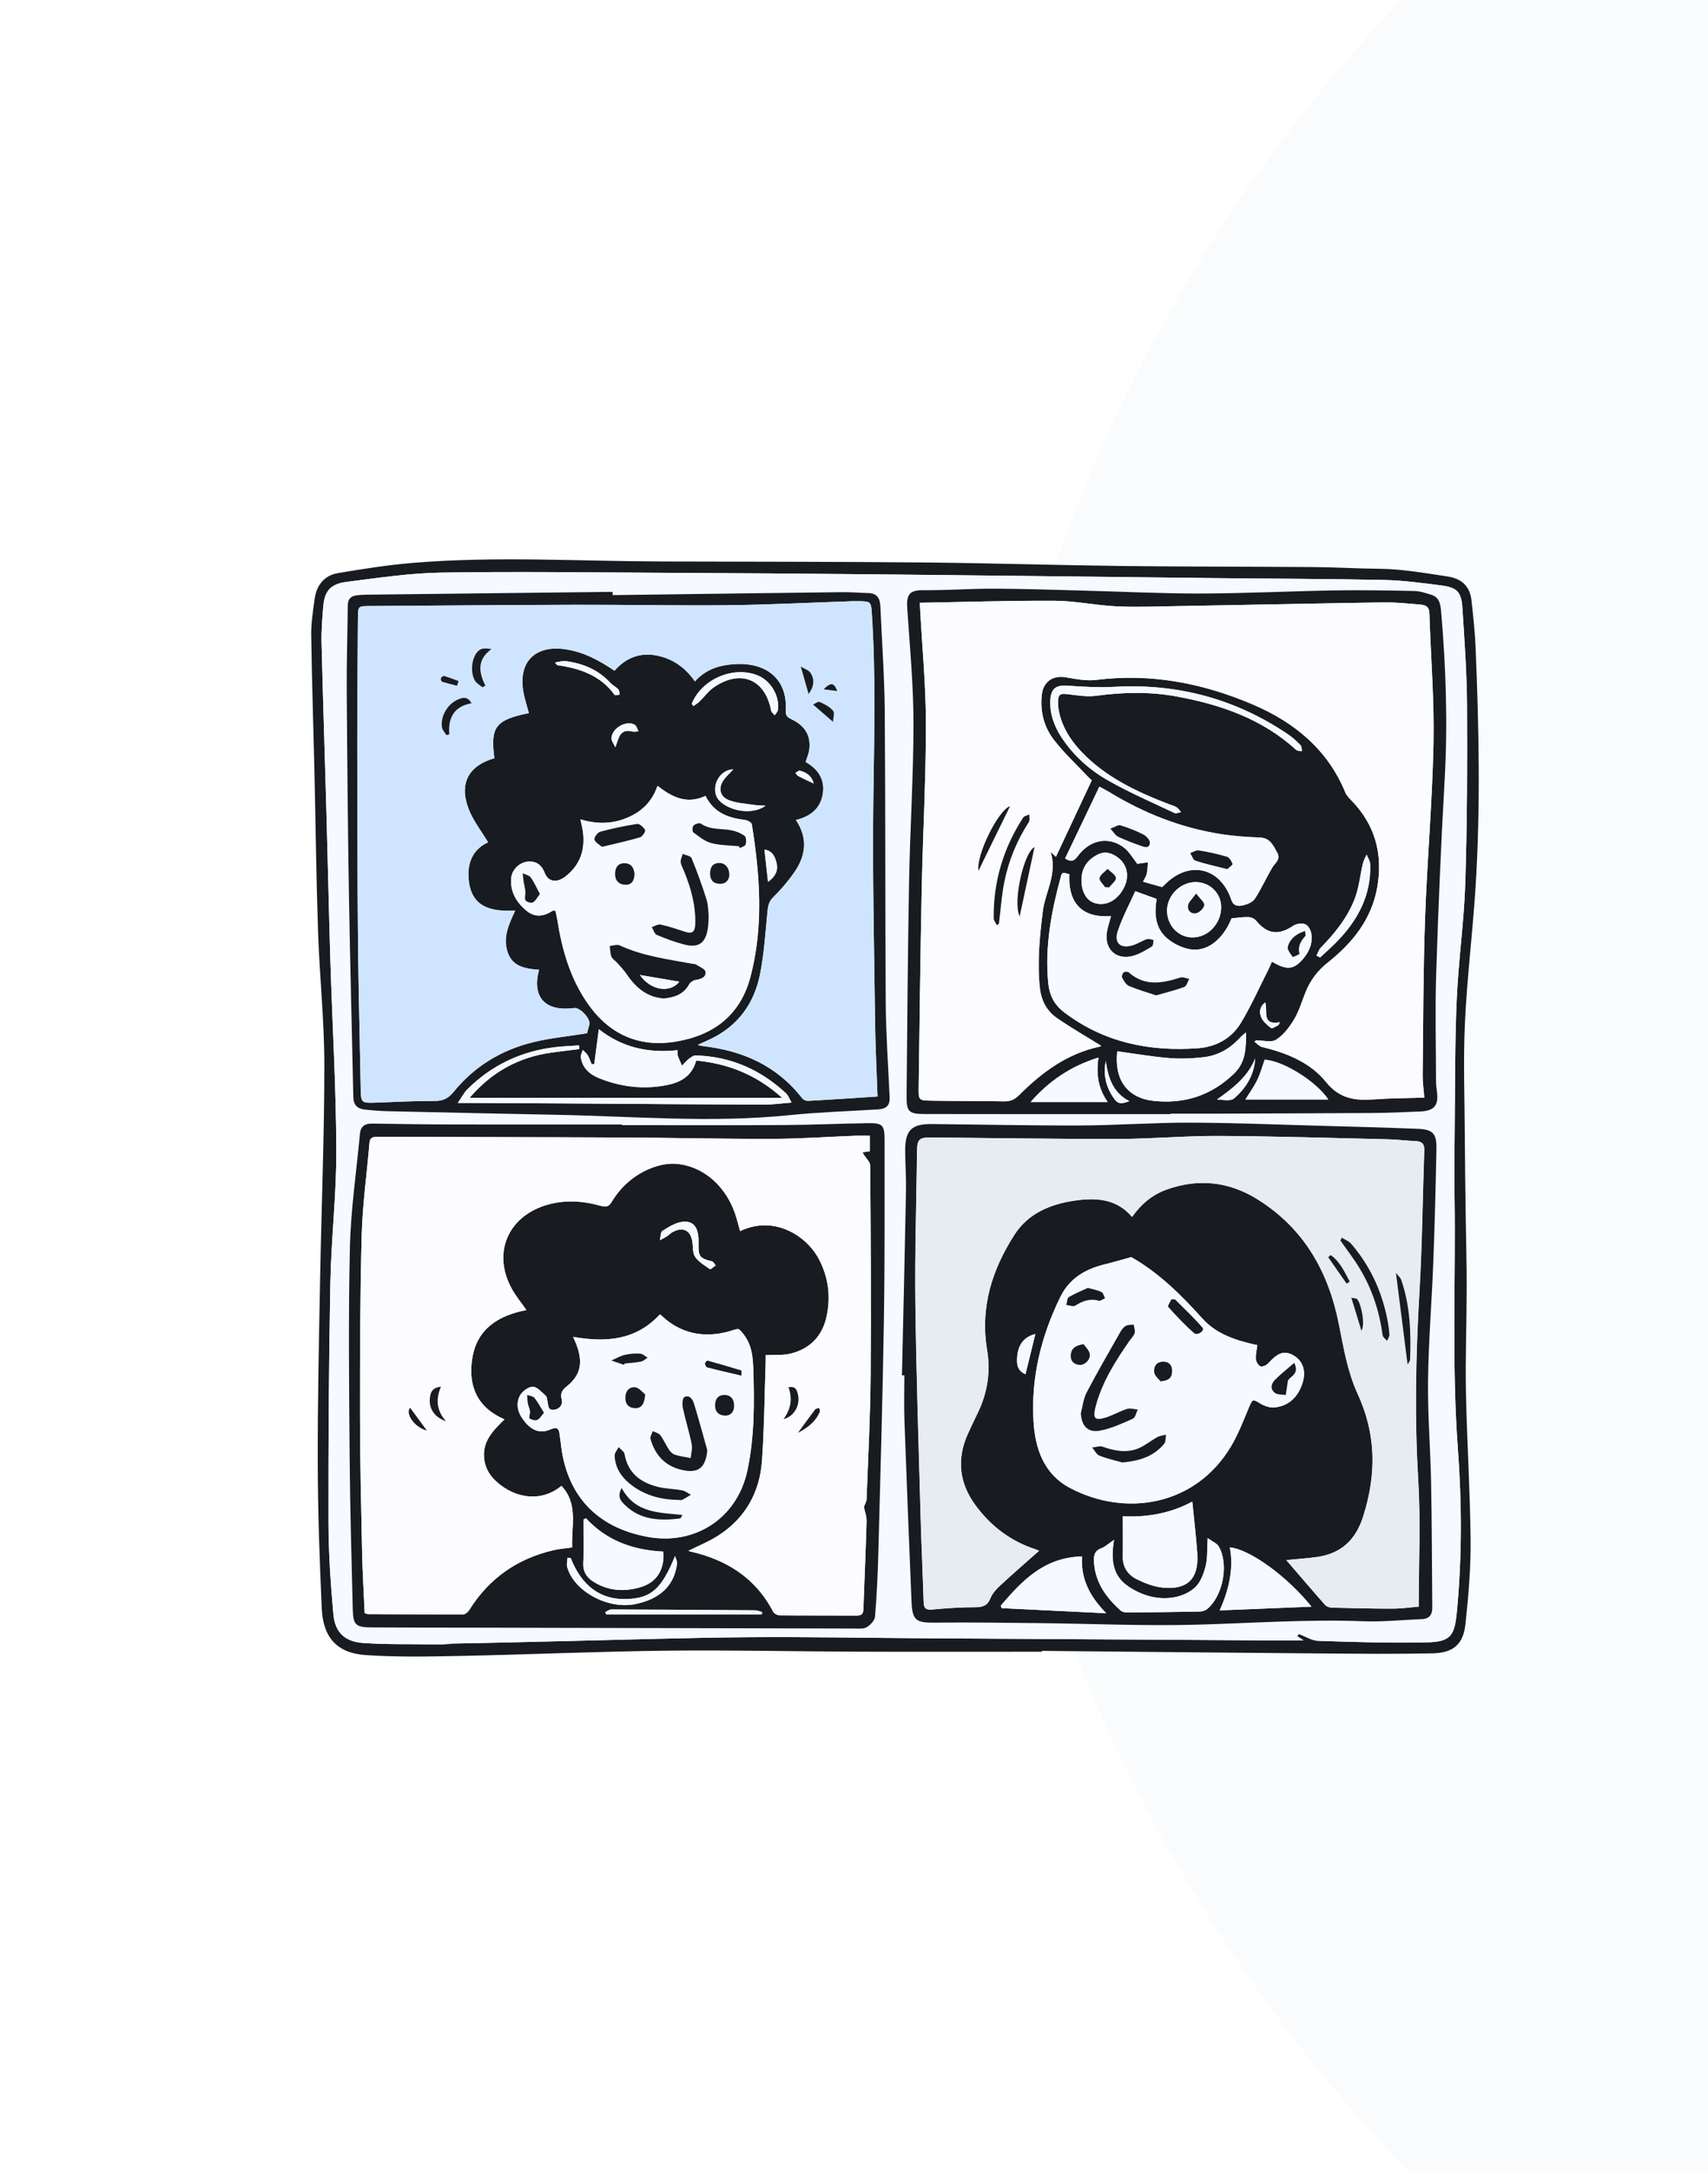 <svg width="233" height="296" viewBox="0 0 233 296" fill="none" xmlns="http://www.w3.org/2000/svg">
<g opacity="0.3" filter="url(#filter0_di_1022_10456)">
<circle cx="339.5" cy="147.5" r="213.5" fill="#30628C" fill-opacity="0.08" shape-rendering="crispEdges"/>
</g>
<g clip-path="url(#clip0_1022_10456)">
<path d="M142.12 225.203C133.676 225.203 125.232 225.227 116.788 225.196C108.185 225.165 99.579 224.959 90.979 225.059C81.627 225.168 72.281 225.582 62.932 225.774C58.597 225.864 54.243 225.954 49.923 225.663C45.963 225.395 44.065 223.273 43.888 219.253C43.596 212.633 43.359 206.005 43.345 199.378C43.326 190.893 43.52 182.409 43.677 173.924C43.855 164.338 44.25 154.755 44.245 145.169C44.243 139.141 43.594 133.115 43.39 127.082C43.139 119.628 43.056 112.169 42.883 104.71C42.744 98.675 42.538 92.639 42.455 86.602C42.431 84.958 42.699 83.302 42.921 81.665C43.175 79.799 44.229 78.454 46.098 78.141C49.511 77.565 52.943 77.025 56.389 76.741C67.659 75.81 78.946 76.521 90.228 76.554C102.14 76.589 114.052 76.58 125.961 76.689C134.955 76.772 143.949 77.058 152.943 77.167C161.74 77.272 170.539 77.248 179.337 77.317C182.252 77.34 185.168 77.527 188.086 77.549C191.244 77.572 194.328 78.131 197.431 78.591C199.373 78.88 200.522 79.908 200.735 81.857C200.967 83.972 201.202 86.095 201.292 88.217C201.754 99.184 201.983 110.156 201.28 121.118C200.889 127.217 200.131 133.293 199.844 139.394C199.605 144.466 199.792 149.558 199.821 154.641C199.84 158.441 199.901 162.24 199.951 166.039C199.994 169.223 200.088 172.404 200.084 175.587C200.077 180.31 199.887 185.036 199.979 189.754C200.11 196.495 200.55 203.232 200.614 209.973C200.65 213.786 200.325 217.619 199.915 221.418C199.615 224.209 198.257 225.369 195.401 225.426C190.353 225.528 185.303 225.48 180.256 225.44C167.545 225.338 154.835 225.208 142.125 225.087C142.125 225.125 142.125 225.161 142.125 225.199L142.12 225.203ZM176.94 223.064C177.03 222.974 177.117 222.882 177.207 222.792C178.084 223.117 178.953 223.692 179.839 223.721C184.728 223.879 189.626 224.038 194.515 223.934C197.895 223.863 198.423 223.102 198.745 219.706C199.447 212.337 199.428 204.947 198.88 197.592C198.032 186.199 198.582 174.803 198.426 163.412C198.381 160.165 198.409 156.918 198.442 153.67C198.504 147.874 198.464 142.076 198.719 136.287C198.954 130.969 199.724 125.673 199.889 120.355C200.145 112.273 200.169 104.179 200.124 96.091C200.098 91.678 199.773 87.265 199.492 82.859C199.352 80.699 198.755 80.097 196.609 79.825C194.029 79.496 191.436 79.133 188.84 79.079C181.184 78.918 173.526 78.911 165.871 78.828C150.678 78.662 135.488 78.47 120.296 78.319C110.312 78.219 100.33 78.148 90.346 78.098C80.294 78.049 70.237 77.911 60.186 78.075C55.868 78.146 51.55 78.799 47.251 79.344C45.065 79.621 44.269 80.611 44.096 82.696C43.959 84.344 43.824 86.002 43.864 87.653C44.051 95.302 44.312 102.95 44.527 110.599C44.719 117.423 44.859 124.249 45.07 131.073C45.335 139.629 45.842 148.182 45.88 156.737C45.908 162.804 45.178 168.87 45.065 174.941C44.859 185.787 44.79 196.637 44.809 207.486C44.816 211.697 45.1 215.916 45.479 220.113C45.7 222.558 47.045 223.832 49.501 224.007C52.68 224.232 55.883 224.156 59.073 224.199C59.196 224.199 59.403 224.199 59.582 224.199C59.104 223.841 59.989 224.502 59.582 224.199C60.46 224.199 61.463 224.185 61.517 224.095C66.845 224.005 72.169 223.865 77.496 223.744C85.656 223.56 93.814 223.292 101.974 223.228C109.975 223.164 117.977 223.318 125.978 223.368C141.213 223.465 156.446 223.56 171.681 223.652C173.638 223.664 175.594 223.652 177.818 223.652C177.371 223.356 177.155 223.214 176.94 223.069V223.064Z" fill="#181C20"/>
<path d="M176.942 223.065C177.158 223.207 177.373 223.349 177.821 223.647C175.597 223.647 173.64 223.657 171.684 223.647C156.449 223.555 141.216 223.46 125.981 223.363C117.979 223.311 109.978 223.159 101.977 223.223C93.817 223.287 85.659 223.557 77.499 223.74C72.172 223.861 66.847 224 61.52 224.09C61.006 224.1 61.52 224.09 60.428 224.195C59.668 224.195 59.642 224.195 59.642 224.195C59.393 224.195 59.196 224.197 59.076 224.195C55.885 224.152 52.683 224.228 49.504 224.003C47.048 223.83 45.702 222.553 45.482 220.109C45.103 215.914 44.819 211.693 44.812 207.481C44.793 196.633 44.861 185.782 45.067 174.936C45.184 168.865 45.911 162.799 45.882 156.733C45.842 148.177 45.337 139.624 45.072 131.069C44.861 124.244 44.722 117.418 44.53 110.594C44.314 102.946 44.056 95.297 43.867 87.649C43.826 85.998 43.964 84.34 44.099 82.691C44.272 80.607 45.067 79.619 47.254 79.34C51.553 78.795 55.871 78.141 60.189 78.07C70.239 77.906 80.296 78.044 90.349 78.094C100.333 78.143 110.314 78.215 120.298 78.314C135.491 78.468 150.681 78.657 165.873 78.823C173.529 78.906 181.187 78.913 188.842 79.074C191.436 79.129 194.03 79.491 196.611 79.82C198.76 80.095 199.357 80.694 199.494 82.855C199.776 87.26 200.103 91.675 200.126 96.086C200.172 104.175 200.148 112.266 199.892 120.35C199.724 125.668 198.954 130.964 198.722 136.282C198.468 142.069 198.509 147.869 198.445 153.666C198.409 156.913 198.383 160.16 198.428 163.408C198.585 174.801 198.035 186.194 198.883 197.587C199.43 204.942 199.449 212.332 198.748 219.701C198.426 223.098 197.898 223.858 194.518 223.929C189.629 224.033 184.73 223.877 179.841 223.716C178.955 223.688 178.086 223.112 177.21 222.788C177.12 222.878 177.032 222.97 176.942 223.06V223.065ZM123.039 187.514C123.148 187.514 123.257 187.514 123.366 187.514C123.366 189.562 123.304 191.616 123.377 193.663C123.674 201.901 124 210.139 124.344 218.377C124.45 220.952 124.976 221.264 127.551 221.236C132.317 221.182 137.085 221.25 141.851 221.302C149.028 221.378 156.212 221.712 163.379 221.511C170.909 221.298 178.423 220.76 185.967 221.047C188.634 221.148 191.317 220.864 193.994 220.755C194.982 220.715 195.392 220.137 195.384 219.208C195.337 213.528 195.332 207.848 195.223 202.168C195.133 197.516 194.75 192.864 194.807 188.215C194.873 182.814 195.321 177.418 195.527 172.018C195.723 166.894 195.849 161.766 195.951 156.638C195.993 154.558 195.463 153.988 193.433 153.907C188.944 153.729 184.453 153.609 179.96 153.485C174.045 153.324 168.131 153.08 162.216 153.066C157.289 153.054 152.363 153.429 147.436 153.448C140.652 153.474 133.866 153.32 127.082 153.253C124.356 153.227 123.467 154.111 123.479 156.868C123.486 158.72 123.626 160.575 123.591 162.425C123.427 170.788 123.223 179.15 123.036 187.511L123.039 187.514ZM84.854 153.405C84.854 153.379 84.854 153.35 84.854 153.324C77.279 153.324 69.701 153.336 62.127 153.32C58.349 153.31 54.573 153.26 50.795 153.201C49.809 153.185 49.194 153.53 49.099 154.568C48.618 159.746 47.846 164.919 47.725 170.106C47.505 179.65 47.616 189.2 47.692 198.748C47.746 205.65 47.955 212.553 48.118 219.452C48.168 221.518 48.53 221.878 50.567 221.892C55.343 221.925 60.118 221.916 64.893 221.928C82.139 221.968 99.385 222.013 116.632 222.046C117.179 222.046 117.828 222.112 118.247 221.854C118.74 221.546 119.32 220.942 119.363 220.426C119.599 217.558 119.737 214.68 119.813 211.802C120.092 201.193 120.402 190.586 120.573 179.974C120.706 171.769 120.661 163.559 120.665 155.352C120.665 153.412 120.365 153.114 118.458 153.142C114.632 153.199 110.807 153.377 106.982 153.398C99.606 153.44 92.227 153.41 84.851 153.41L84.854 153.405ZM83.582 81.14C83.582 80.99 83.577 80.841 83.575 80.692C72.371 80.82 61.165 80.948 49.961 81.078C49.528 81.083 49.094 81.109 48.663 81.163C47.893 81.26 47.462 81.666 47.453 82.49C47.408 86.393 47.285 90.299 47.308 94.203C47.367 103.474 47.455 112.745 47.609 122.013C47.761 131.201 48.016 140.384 48.203 149.572C48.225 150.653 48.77 151.174 49.76 151.28C50.816 151.394 51.882 151.479 52.946 151.505C60.599 151.678 68.252 151.842 75.905 151.993C86.509 152.202 97.107 153.13 107.721 152.041C111.721 151.631 115.75 151.512 119.765 151.259C120.98 151.183 121.421 150.693 121.369 149.577C121.172 145.283 120.867 140.986 120.836 136.689C120.743 123.472 120.81 110.253 120.706 97.033C120.668 92.263 120.31 87.497 120.111 82.727C120.066 81.649 119.72 80.889 118.484 80.858C117.302 80.829 116.12 80.721 114.938 80.735C104.485 80.858 94.032 81 83.582 81.137V81.14ZM159.691 151.903C159.691 151.884 159.691 151.863 159.691 151.844C161.309 151.844 162.924 151.849 164.542 151.844C172.079 151.818 179.616 151.804 187.153 151.752C189.363 151.737 191.571 151.638 193.779 151.543C195.647 151.463 196.256 150.721 196.031 148.905C195.97 148.395 195.898 147.884 195.896 147.374C195.887 142.485 195.763 137.594 195.922 132.71C196.206 123.92 196.574 115.13 197.073 106.349C197.512 98.644 197.251 90.97 196.588 83.295C196.51 82.381 196.341 81.433 195.29 81.107C194.51 80.865 193.7 80.593 192.9 80.576C189.243 80.5 185.583 80.441 181.926 80.503C175.898 80.602 169.872 80.91 163.843 80.924C158.493 80.936 153.14 80.664 147.789 80.526C143.734 80.422 139.678 80.275 135.623 80.261C132.435 80.249 129.245 80.496 126.056 80.467C124.154 80.448 123.631 80.948 123.761 82.883C124.112 88.113 124.611 93.348 124.614 98.582C124.619 105.757 124.147 112.929 124.015 120.106C123.832 129.889 123.766 139.676 123.674 149.459C123.655 151.536 123.972 151.887 126.078 151.891C137.281 151.92 148.488 151.903 159.691 151.903Z" fill="#F7F9FF"/>
<path d="M123.039 187.513C123.229 179.152 123.432 170.791 123.593 162.427C123.629 160.575 123.491 158.722 123.482 156.87C123.47 154.113 124.358 153.23 127.085 153.256C133.869 153.322 140.655 153.476 147.439 153.45C152.365 153.431 157.292 153.059 162.219 153.068C168.133 153.083 174.048 153.327 179.963 153.488C184.453 153.611 188.944 153.732 193.435 153.909C195.465 153.99 195.994 154.558 195.953 156.64C195.849 161.769 195.726 166.894 195.529 172.02C195.323 177.421 194.876 182.816 194.809 188.217C194.752 192.867 195.136 197.519 195.226 202.171C195.335 207.848 195.342 213.531 195.387 219.211C195.394 220.139 194.985 220.717 193.997 220.757C191.32 220.866 188.637 221.151 185.969 221.049C178.425 220.762 170.91 221.3 163.382 221.513C156.212 221.717 149.03 221.38 141.853 221.305C137.088 221.255 132.319 221.184 127.554 221.238C124.979 221.269 124.456 220.954 124.347 218.379C124.003 210.141 123.676 201.903 123.38 193.665C123.307 191.618 123.368 189.565 123.368 187.516C123.259 187.516 123.15 187.516 123.041 187.516L123.039 187.513ZM141.735 211.446C141.661 211.415 141.458 211.309 141.242 211.238C137.869 210.132 135.167 208.088 133.075 205.252C130.853 202.239 130.47 198.982 132.002 195.541C132.452 194.534 132.94 193.542 133.416 192.547C134.712 189.835 135.138 187.002 134.641 184.027C133.677 178.259 135.328 173.076 138.405 168.308C140.283 165.397 143.331 164.168 146.617 163.692C149.468 163.28 152.29 163.403 154.426 165.918C155.655 164.168 157.174 162.894 159.128 162.193C163.458 160.639 167.629 161.096 171.495 163.493C177.852 167.439 181.227 173.363 182.651 180.602C183.279 183.795 183.849 187.111 185.193 190.027C187.753 195.581 187.762 201.008 185.974 206.697C184.93 210.023 182.881 211.892 179.456 212.313C179.103 212.356 178.752 212.406 178.399 212.439C177.381 212.536 176.36 212.626 175.467 212.709C177.246 214.774 178.982 216.811 180.754 218.815C180.95 219.038 181.351 219.182 181.661 219.189C184.423 219.263 187.185 219.332 189.944 219.327C191.147 219.327 192.348 219.149 193.525 219.054C193.525 213.185 193.805 207.453 193.459 201.761C192.938 193.151 193.132 184.576 193.634 175.98C194.006 169.604 194.058 163.209 194.283 156.82C194.314 155.939 193.949 155.622 193.128 155.584C191.827 155.525 190.531 155.361 189.231 155.333C181.583 155.158 173.932 154.921 166.281 154.88C161.71 154.857 157.136 155.278 152.562 155.288C144.04 155.304 135.517 155.165 126.995 155.087C125.405 155.072 125.114 155.352 125.095 156.901C125.01 163.803 124.785 170.71 124.868 177.61C124.984 187.312 125.313 197.012 125.578 206.714C125.685 210.617 125.872 214.518 125.995 218.422C126.021 219.218 126.256 219.53 127.13 219.45C129.091 219.27 131.064 219.13 133.032 219.13C134.056 219.13 134.69 218.931 135.103 217.903C135.37 217.238 135.925 216.641 136.467 216.139C138.194 214.54 139.975 213.002 141.73 211.444L141.735 211.446ZM154.322 171.399C152.972 171.769 151.849 172.105 150.714 172.38C148.069 173.024 145.892 174.282 144.644 176.836C142.031 182.172 140.636 187.793 140.982 193.741C141.2 197.502 142.384 200.982 145.963 202.874C153.493 206.856 163.01 205.366 167.89 197.26C168.896 195.588 169.6 193.726 170.365 191.917C170.869 190.721 170.879 190.728 171.947 191.374C172.511 191.715 173.285 191.969 173.92 191.893C175.877 191.661 177.089 190.415 177.677 188.579C178.214 186.905 177.719 185.507 176.412 184.78C175.192 184.1 174.339 184.406 172.987 185.896C172.752 186.154 172.196 186.393 171.933 186.286C171.632 186.163 171.348 185.656 171.319 185.294C171.272 184.69 171.435 184.072 171.516 183.401C168.711 182.802 165.959 181.928 164.05 179.803C161.132 176.561 158.088 173.534 154.267 171.369C154.234 171.35 154.199 171.331 154.322 171.397V171.399ZM162.645 204.734C159.512 206.434 156.248 206.882 153.171 206.74C153.171 208.67 153.197 210.437 153.164 212.202C153.135 213.682 153.872 214.732 155.099 215.333C156.174 215.861 157.358 216.323 158.536 216.449C161.994 216.818 163.562 215.255 163.327 211.79C163.174 209.516 162.894 207.251 162.645 204.734ZM164.744 209.712C164.652 211.254 164.739 212.429 164.469 213.516C164.213 214.547 163.787 215.7 163.057 216.404C162.297 217.136 161.12 217.638 160.056 217.806C157.894 218.145 155.833 217.56 153.99 216.352C151.757 214.886 151.508 212.645 151.975 209.947C151.172 210.494 150.764 210.901 150.271 211.079C149.213 211.465 149.168 212.228 149.246 213.159C149.471 215.859 150.937 217.846 152.856 219.575C153.062 219.763 153.429 219.85 153.723 219.848C157.029 219.829 160.334 219.793 163.64 219.727C164.003 219.72 164.441 219.583 164.711 219.353C166.854 217.522 167.648 213.275 166.258 210.861C166.004 210.418 165.386 210.186 164.742 209.715L164.744 209.712ZM147.6 212.211C142.434 212.332 139.416 215.53 136.521 218.922C136.562 219.035 136.6 219.147 136.64 219.26C141.399 219.493 146.159 219.727 150.918 219.959C148.744 217.763 147.42 215.378 147.602 212.209L147.6 212.211ZM178.904 219.057C175.602 214.931 170.433 211.209 167.764 210.977C168.265 213.559 167.804 216.423 166.383 219.568C170.531 219.398 174.64 219.232 178.904 219.057ZM141.242 181.885C139.684 182.274 138.885 183.337 138.755 185.036C138.679 186.009 138.781 186.895 139.894 187.369C140.354 185.5 140.79 183.726 141.24 181.885H141.242Z" fill="#181C20"/>
<path d="M84.857 153.405C92.233 153.405 99.612 153.436 106.988 153.393C110.813 153.372 114.638 153.194 118.464 153.137C120.37 153.109 120.674 153.407 120.671 155.347C120.667 163.555 120.712 171.764 120.579 179.969C120.408 190.581 120.1 201.188 119.819 211.797C119.743 214.675 119.605 217.553 119.369 220.421C119.326 220.937 118.746 221.544 118.253 221.849C117.836 222.11 117.185 222.044 116.637 222.041C99.391 222.008 82.145 221.963 64.899 221.923C60.124 221.911 55.349 221.923 50.573 221.887C48.534 221.873 48.172 221.513 48.124 219.448C47.958 212.545 47.752 205.645 47.698 198.743C47.622 189.195 47.511 179.645 47.731 170.101C47.852 164.914 48.624 159.743 49.105 154.563C49.202 153.526 49.815 153.182 50.801 153.196C54.576 153.256 58.354 153.308 62.132 153.315C69.707 153.331 77.285 153.32 84.86 153.32C84.86 153.346 84.86 153.374 84.86 153.4L84.857 153.405ZM118.665 154.854C117.924 154.854 117.301 154.833 116.678 154.857C112.893 155.001 109.108 155.271 105.325 155.281C98.42 155.297 91.513 155.127 84.609 155.094C73.559 155.042 62.509 155.044 51.459 155.001C50.779 154.999 50.457 155.148 50.396 155.873C50.048 160.035 49.455 164.187 49.342 168.356C49.119 176.561 49.1 184.773 49.107 192.98C49.112 199.245 49.266 205.51 49.398 211.776C49.458 214.521 49.628 217.264 49.744 219.94C49.993 220.026 50.069 220.073 50.142 220.073C54.482 220.101 58.821 220.139 63.158 220.123C63.452 220.123 63.845 219.791 64.02 219.507C66.709 215.203 70.551 212.526 75.463 211.371C76.29 211.176 77.15 211.117 78.047 210.989C77.941 208.047 78.905 205.044 76.584 202.592C74.023 204.755 70.382 204.482 67.637 201.936C66.699 201.067 66.14 200.022 66.034 198.738C65.844 196.476 67.272 195.034 68.824 193.525C65.074 191.914 63.854 188.956 64.411 185.292C65.034 181.18 67.978 179.356 71.811 178.619C71.133 177.65 70.404 176.769 69.854 175.791C67.171 171.004 69.151 166.027 74.357 164.357C76.889 163.547 79.424 163.704 81.932 164.405C82.657 164.606 83.038 164.549 83.45 163.862C84.637 161.885 86.328 160.364 88.415 159.44C89.561 158.933 90.926 158.59 92.157 158.675C96.042 158.943 99.28 161.937 100.462 166.053C100.632 166.648 100.794 167.245 100.964 167.858C105.547 165.648 109.967 168.439 111.661 171.584C112.985 174.045 113.343 176.648 112.786 179.377C112.227 182.125 110.55 183.88 107.871 184.555C106.805 184.825 105.642 184.709 104.448 184.773C104.448 185.052 104.46 185.436 104.448 185.822C104.294 190.275 104.261 194.735 103.946 199.177C103.643 203.457 101.698 206.96 98.041 209.331C96.738 210.177 95.267 210.766 93.927 211.446C93.908 211.439 94.003 211.498 94.105 211.52C99.079 212.64 103.063 215.111 105.481 219.772C105.614 220.03 106.095 220.246 106.414 220.248C109.887 220.281 113.362 220.255 116.834 220.277C117.471 220.281 117.758 220.108 117.779 219.424C117.912 215.442 118.106 211.463 118.213 207.479C118.232 206.723 117.945 205.961 117.848 205.461C118.009 205.027 118.206 204.734 118.215 204.433C118.421 198.812 118.722 193.191 118.769 187.57C118.847 178.022 118.779 168.472 118.71 158.924C118.705 158.424 118.139 157.929 117.836 157.429C117.782 157.339 117.737 157.242 117.665 157.112C118.016 157.062 118.314 157.022 118.66 156.974V154.859L118.665 154.854ZM78.175 182.274C79.66 185.32 79.431 187.303 77.396 188.958C76.754 189.482 76.382 189.884 76.624 190.792C76.816 191.516 76.361 192.118 75.565 192.222C74.722 192.331 74.821 191.604 74.696 191.097C74.629 190.832 74.639 190.472 74.468 190.323C73.907 189.835 73.279 189.077 72.68 189.079C72.069 189.079 71.2 189.731 70.906 190.325C70.24 191.663 70.785 192.942 71.728 194.011C72.725 195.141 73.841 195.456 75.11 194.887C75.97 194.501 76.269 194.769 76.342 195.602C76.373 195.955 76.456 196.304 76.491 196.656C77.207 203.786 81.323 208.26 88.363 209.547C94.813 210.726 100.54 206.996 101.935 200.577C102.949 195.917 102.911 191.171 102.755 186.433C102.722 185.455 102.62 184.437 102.302 183.522C102.018 182.7 101.495 181.888 100.869 181.289C100.64 181.068 99.811 181.445 99.261 181.585C96.395 182.312 93.707 181.997 91.267 180.237C90.833 179.924 90.447 179.55 90.035 179.202C86.74 182.776 82.65 183.051 78.178 182.279L78.175 182.274ZM79.928 207C79.819 207.06 79.71 207.119 79.601 207.18C79.601 209.108 79.691 211.044 79.57 212.965C79.487 214.26 80.006 215.077 81.02 215.698C83.033 216.93 85.191 217.055 87.401 216.394C89.583 215.743 90.689 213.986 90.488 211.553C86.432 211.359 82.789 210.103 79.928 207ZM77.865 212.444C77.718 212.422 77.571 212.398 77.422 212.377C77.403 212.818 77.268 213.294 77.384 213.694C78.336 216.994 82.953 219.469 86.665 218.709C90.037 218.017 91.947 216.21 92.361 213.249C92.411 212.903 92.191 212.517 92.094 212.15C90.241 216.66 88.863 217.913 85.454 218.024C81.937 218.138 79.35 216.238 77.86 212.444H77.865ZM82.553 219.815C82.609 219.917 82.664 220.016 82.721 220.118H103.925L103.965 219.793C103.653 219.713 103.34 219.561 103.025 219.559C96.478 219.504 89.933 219.462 83.386 219.441C83.109 219.441 82.83 219.684 82.553 219.812V219.815ZM95.289 169.419C95.343 167.415 94.644 166.387 93.074 166.589C92.127 166.712 91.203 167.292 90.369 167.823C90.092 167.998 90.127 168.661 90.019 169.102C90.35 168.917 90.691 168.749 91.011 168.545C91.241 168.398 91.425 168.176 91.66 168.038C93.159 167.169 94.27 167.74 94.465 169.445C94.54 170.106 94.491 170.897 94.839 171.383C95.332 172.065 96.123 172.548 96.84 173.036C96.942 173.105 97.354 172.714 97.624 172.536C97.463 172.345 97.333 172.032 97.136 171.982C95.419 171.553 95.239 171.326 95.291 169.419H95.289Z" fill="#181C20"/>
<path d="M83.574 81.14C94.027 81.002 104.477 80.86 114.93 80.737C116.112 80.723 117.294 80.832 118.476 80.86C119.712 80.891 120.058 81.651 120.103 82.729C120.302 87.497 120.66 92.265 120.698 97.036C120.804 110.253 120.736 123.472 120.828 136.692C120.859 140.989 121.164 145.285 121.361 149.58C121.413 150.695 120.973 151.186 119.757 151.261C115.743 151.512 111.714 151.633 107.713 152.043C97.099 153.133 86.502 152.204 75.897 151.996C68.244 151.844 60.591 151.681 52.938 151.508C51.874 151.484 50.811 151.399 49.752 151.283C48.762 151.176 48.217 150.655 48.196 149.575C48.009 140.389 47.753 131.204 47.601 122.016C47.447 112.747 47.362 103.476 47.3 94.205C47.274 90.302 47.4 86.396 47.445 82.492C47.454 81.668 47.888 81.263 48.655 81.166C49.084 81.111 49.52 81.085 49.953 81.081C61.157 80.948 72.363 80.822 83.567 80.695C83.567 80.844 83.572 80.993 83.574 81.142V81.14ZM80.066 140.884C80.156 140.557 80.305 140.107 80.402 139.645C80.566 138.876 79.114 137.338 78.339 137.44C74.36 137.959 72.538 135.984 73.526 132.22C70.897 132.073 69.717 131.369 69.203 129.681C68.621 127.767 69.379 126.073 70.274 124.164C67.157 124.292 64.487 123.804 63.978 120.313C63.62 117.859 64.404 115.817 66.579 114.846C65.655 113.292 64.528 111.878 63.914 110.269C62.59 106.799 63.926 104.383 67.439 103.374C66.873 99.097 67.585 98.156 72.143 97.223C71.899 96.313 71.6 95.416 71.423 94.494C70.61 90.309 72.943 87.902 77.143 88.525C79.623 88.892 81.752 90.043 83.827 91.453C85.365 89.686 87.276 88.937 89.552 89.371C91.729 89.785 93.451 90.977 94.792 92.9C96.258 91.299 98.008 90.709 100.074 90.558C104.442 90.238 107.443 92.478 107.194 96.901C107.152 97.649 107.481 97.829 108.011 98.085C109.864 98.978 110.655 100.371 110.387 102.266C110.311 102.794 110.082 103.303 109.899 103.891C111.595 104.855 112.559 106.271 112.235 108.266C111.908 110.272 110.51 111.331 108.573 111.8C110.262 114.329 109.909 116.71 108.336 118.962C107.504 120.154 106.548 121.281 105.51 122.295C104.904 122.887 104.769 123.479 104.695 124.254C104.418 127.113 104.236 129.998 103.684 132.805C102.886 136.853 100.626 139.937 96.8 141.73C96.315 141.957 95.822 142.168 95.166 142.462C95.514 142.547 95.661 142.602 95.81 142.618C101.289 143.227 105.991 145.302 109.451 149.769C109.608 149.97 109.989 150.115 110.257 150.098C113.395 149.921 116.534 149.708 119.705 149.504C119.589 146.121 119.412 142.739 119.369 139.354C119.246 129.136 119 118.913 119.137 108.697C119.248 100.328 119.48 91.969 118.926 83.61C118.822 82.049 118.779 81.995 117.178 81.969C116.901 81.964 116.626 81.959 116.349 81.969C110.712 82.158 105.074 82.45 99.437 82.514C92.494 82.592 85.549 82.44 78.607 82.457C69.215 82.48 59.821 82.568 50.429 82.63C48.88 82.639 48.84 82.634 48.828 84.169C48.781 90.119 48.731 96.069 48.736 102.019C48.743 110.817 48.755 119.614 48.838 128.409C48.902 135.112 49.082 141.815 49.205 148.518C49.238 150.335 49.326 150.409 51.168 150.34C53.888 150.24 56.609 150.098 59.328 150.108C60.442 150.11 61.176 149.731 61.849 148.902C64.679 145.411 68.353 143.175 72.676 142.109C75.033 141.526 77.477 141.299 80.068 140.882L80.066 140.884ZM96.239 108.514C93.667 109.732 91.644 108.664 89.687 107.152C88.913 109.403 87.433 110.753 85.372 111.572C83.354 112.375 81.329 112.366 79.171 111.717C79.301 112.33 79.422 112.778 79.49 113.233C79.872 115.777 79.175 117.932 77.1 119.526C75.916 120.436 74.77 120.223 74.308 119.031C73.879 117.923 73.123 117.364 71.956 117.484C70.816 117.603 69.81 118.602 69.724 119.763C69.587 121.603 70.437 123.029 71.814 124.173C73.01 125.168 74.206 124.934 75.404 124.166C75.457 124.133 75.556 124.169 75.767 124.181C75.845 124.552 75.949 124.955 76.013 125.363C76.657 129.493 77.792 133.456 80.234 136.917C83.143 141.038 87.17 142.836 92.146 142.021C97.31 141.176 100.995 138.44 102.379 133.141C104.181 126.232 103.658 119.299 102.547 112.37C102.509 112.129 101.952 111.84 101.611 111.797C99.361 111.522 97.374 110.847 96.237 108.517L96.239 108.514ZM92.411 143.191C88.453 143.618 84.86 142.834 81.689 140.325C81.456 142.092 81.257 143.582 81.061 145.072L80.703 145.105C80.533 144.695 80.4 144.264 80.175 143.885C80.009 143.606 79.725 143.4 79.493 143.161C79.398 143.499 79.18 143.857 79.23 144.174C79.457 145.657 80.483 146.519 81.781 147.033C84.465 148.097 87.25 148.5 90.126 148.09C92.324 147.777 94.28 147.102 94.967 144.598C99.375 145.034 103.212 146.541 106.697 149.691H64.052C67.076 146.147 70.771 144.144 75.191 143.521C76.468 143.341 77.752 143.198 79.031 143.037C79.014 142.869 78.998 142.701 78.981 142.535C77.92 142.611 76.856 142.647 75.8 142.77C71.136 143.305 67.107 145.202 63.765 148.504C63.308 148.954 63.012 149.568 62.45 150.383C63.346 150.383 63.812 150.383 64.281 150.383C68.384 150.402 72.486 150.418 76.591 150.444C85.777 150.503 94.965 150.577 104.15 150.615C105.339 150.619 106.531 150.442 107.976 150.33C107.635 149.738 107.514 149.345 107.253 149.101C103.781 145.861 99.695 144.039 94.915 143.907C94.598 143.897 94.235 144.16 93.956 144.378C93.612 144.643 93.335 144.994 93.03 145.307C92.84 144.868 92.636 144.437 92.473 143.992C92.409 143.817 92.44 143.606 92.411 143.194V143.191ZM94.363 95.949L94.576 96.278C94.853 96.074 95.159 95.897 95.405 95.66C96.08 95.008 96.647 94.205 97.407 93.686C101.038 91.214 104.387 92.616 105.183 96.868C105.228 97.109 105.505 97.308 105.676 97.528C105.827 97.284 106.079 97.055 106.114 96.797C106.379 94.932 105.15 92.838 103.407 92.114C100.081 90.726 95.732 92.571 94.361 95.953L94.363 95.949ZM100.022 104.895C98.196 104.959 97.118 106.996 97.71 108.512C98.361 110.179 102.144 111.461 104.425 109.86C103.707 109.812 103.302 109.817 102.907 109.753C101.727 109.561 100.479 109.521 99.394 109.085C98.082 108.557 97.935 107.278 98.847 106.165C99.155 105.788 99.505 105.449 100.022 104.895ZM75.712 90.321C75.952 90.626 75.973 90.681 76.001 90.685C79.081 91.128 81.899 92.064 83.832 94.736C83.906 94.838 84.282 94.722 84.519 94.705C84.467 94.463 84.493 94.151 84.349 93.997C84.031 93.66 83.583 93.45 83.268 93.111C81.608 91.32 79.514 90.432 77.141 90.145C76.726 90.096 76.29 90.243 75.715 90.318L75.712 90.321ZM104.766 120.241C105.811 119.469 106.202 118.628 105.906 117.565C105.688 116.783 105.387 116.013 104.278 115.838C104.442 117.311 104.596 118.692 104.766 120.241ZM83.932 101.887C84.138 101.304 84.23 101.058 84.313 100.809C84.652 99.795 85.275 99.475 86.3 99.741C86.547 99.805 86.831 99.722 87.099 99.705C86.921 99.4 86.821 98.954 86.556 98.808C85.376 98.159 83.425 99.329 83.406 100.688C83.401 100.994 83.664 101.302 83.934 101.887H83.932ZM110.998 106.828C110.728 105.783 110.015 105.317 109.125 105.082C108.956 105.037 108.712 105.276 108.504 105.383C108.641 105.532 108.75 105.736 108.921 105.823C109.551 106.153 110.2 106.444 111.001 106.825L110.998 106.828Z" fill="#181C20"/>
<path d="M159.691 151.903C148.487 151.903 137.281 151.917 126.077 151.891C123.969 151.886 123.652 151.536 123.673 149.459C123.765 139.674 123.832 129.889 124.014 120.106C124.149 112.929 124.618 105.757 124.613 98.582C124.608 93.347 124.111 88.113 123.76 82.883C123.63 80.948 124.154 80.448 126.056 80.467C129.244 80.498 132.434 80.251 135.623 80.261C139.678 80.275 143.733 80.422 147.788 80.526C153.141 80.663 158.492 80.936 163.843 80.924C169.871 80.91 175.897 80.604 181.925 80.502C185.582 80.441 189.242 80.5 192.899 80.576C193.7 80.592 194.51 80.862 195.289 81.106C196.341 81.436 196.507 82.383 196.587 83.295C197.253 90.967 197.511 98.641 197.073 106.349C196.573 115.13 196.206 123.92 195.921 132.71C195.763 137.594 195.888 142.485 195.895 147.374C195.895 147.886 195.966 148.397 196.03 148.904C196.255 150.721 195.647 151.462 193.778 151.543C191.57 151.638 189.36 151.737 187.153 151.751C179.616 151.801 172.079 151.818 164.542 151.844C162.924 151.848 161.308 151.844 159.691 151.844C159.691 151.863 159.691 151.884 159.691 151.903ZM125.48 82.186C125.497 82.539 125.506 82.812 125.523 83.082C125.805 88.317 126.314 93.551 126.314 98.786C126.314 106.276 125.892 113.763 125.738 121.253C125.551 130.287 125.447 139.323 125.326 148.359C125.305 149.996 125.345 150.044 127.029 150.07C130.343 150.124 133.659 150.098 136.975 150.164C137.84 150.181 138.43 149.901 139.038 149.295C142.151 146.192 145.609 143.632 150.034 142.698C150.152 142.675 150.247 142.544 150.202 142.58C148.2 141.336 146.154 140.164 144.219 138.83C142.804 137.857 142.037 136.448 141.85 134.654C141.483 131.168 141.829 127.738 142.253 124.284C142.579 121.624 144.273 119.168 143.323 116.146C143.678 116.477 143.88 116.667 144.046 116.821C145.685 113.327 147.298 109.89 148.942 106.382C148.861 106.311 148.674 106.171 148.515 106.001C146.902 104.284 145.145 102.675 143.723 100.811C142.383 99.054 141.859 96.908 142.132 94.65C142.34 92.921 143.667 92.054 145.348 92.341C146.739 92.575 148.193 92.871 149.565 92.698C156.981 91.768 164.03 93.134 170.814 96.012C176.515 98.431 181.094 102.135 183.533 108.059C183.704 108.476 184.064 108.834 184.389 109.168C187.598 112.484 188.669 116.451 187.889 120.933C187.122 125.341 184.5 128.579 181.098 131.27C179.729 132.352 178.739 133.686 178.093 135.296C177.595 136.54 177.214 137.857 176.534 138.994C175.904 140.043 175.089 141.121 174.082 141.758C173.419 142.177 172.275 141.839 171.347 141.839C171.276 141.905 171.207 141.974 171.136 142.04C171.486 142.289 171.806 142.67 172.195 142.762C175.532 143.558 178.742 144.856 180.878 147.509C182.757 149.84 184.891 150.084 187.475 149.892C189.704 149.726 191.945 149.731 194.301 149.657C194.214 148.528 194.062 147.554 194.074 146.581C194.154 139.486 194.15 132.39 194.401 125.303C194.683 117.302 195.398 109.31 195.554 101.309C195.67 95.406 195.178 89.491 194.991 83.582C194.96 82.634 194.361 82.478 193.671 82.423C192.061 82.295 190.443 82.111 188.83 82.134C179.32 82.279 169.812 82.483 160.302 82.648C157.625 82.696 154.944 82.802 152.274 82.672C149.482 82.535 146.706 81.928 143.918 81.912C137.816 81.874 131.712 82.078 125.48 82.186ZM145.879 119.199C144.92 118.912 144.884 118.903 144.69 119.618C143.416 124.315 142.525 129.048 142.989 133.97C143.155 135.725 143.828 137.011 145.209 138.053C150.621 142.135 156.782 143.399 163.395 142.921C165.901 142.741 167.997 141.583 169.288 139.446C170.665 137.168 171.749 134.714 172.957 132.333C173.156 131.938 173.325 131.528 173.514 131.113C175.442 132.255 176.392 132.227 177.576 130.945C178.517 129.929 179.111 128.709 178.884 127.288C178.808 126.817 178.457 126.175 178.071 126.023C177.612 125.843 176.856 125.928 176.439 126.21C174.424 127.572 172.886 127.387 171.356 125.53C171.131 125.258 170.679 125.047 170.326 125.038C169.565 125.016 168.803 125.144 168.005 125.213C166.815 128.169 164.539 129.92 162.147 129.391C161.05 129.15 159.897 128.572 159.075 127.814C157.533 126.39 157.471 124.41 157.786 122.567C156.836 122.221 156.014 121.923 154.868 121.508C154.096 123.238 153.122 125.035 152.49 126.947C151.933 128.631 152.921 129.417 154.633 128.839C155.264 128.626 155.834 128.242 156.467 128.032C156.73 127.944 157.078 128.105 157.386 128.152C157.312 128.465 157.341 128.948 157.149 129.06C156.311 129.555 155.451 130.092 154.525 130.339C152.244 130.947 150.616 129.387 151.005 127.046C151.123 126.326 151.369 125.628 151.564 124.9C148.229 125.17 145.656 123.711 145.881 119.197L145.879 119.199ZM158.513 120.945C158.565 120.902 158.667 120.838 158.748 120.753C162.092 117.235 166.446 118.147 167.988 122.714C168.27 123.55 168.928 123.576 169.499 123.453C170.106 123.32 170.866 123.029 171.176 122.555C172.072 121.193 172.732 119.682 173.569 118.28C173.957 117.629 174.76 117.181 174.227 116.231C173.687 115.269 173.275 114.256 171.889 114.196C170.12 114.121 168.341 114.005 166.593 113.732C161.071 112.877 155.977 110.849 151.223 107.936C150.896 107.735 150.548 107.569 149.974 107.259C148.38 110.598 146.834 113.834 145.301 117.046C146.258 117.657 146.63 117.266 147.059 116.688C148.686 114.502 151.206 113.986 153.276 115.525C154.072 116.117 154.588 117.086 155.147 117.778C155.595 117.714 156.095 117.643 156.595 117.572C156.55 118.086 156.559 118.612 156.443 119.107C156.353 119.495 156.107 119.848 155.932 120.213C156.827 120.466 157.601 120.686 158.513 120.945ZM152.414 143.34C151.976 147.232 153.8 149.724 157.421 150.103C161.614 150.541 165.24 149.357 168.329 146.396C170.006 144.788 169.968 142.829 169.989 140.775C169.57 141.043 169.262 141.381 168.945 141.713C167.645 143.075 166.041 143.928 164.196 144.143C162.64 144.326 161.043 144.39 159.484 144.262C157.142 144.07 154.816 143.662 152.416 143.34H152.414ZM144.33 96.171C144.28 94.622 144.493 94.501 145.81 94.669C147.054 94.826 148.347 95.032 149.569 94.863C153.238 94.359 156.891 94.295 160.527 94.965C166.534 96.072 172.183 98.021 176.811 102.244C176.984 102.403 177.33 102.374 177.595 102.431C177.541 102.154 177.581 101.787 177.418 101.619C176.896 101.086 176.342 100.562 175.726 100.146C168.561 95.292 160.659 93.168 152.014 93.648C149.87 93.767 147.705 93.634 145.557 93.487C144.062 93.385 143.359 93.895 143.278 95.439C143.181 97.287 143.766 98.94 144.751 100.463C146.395 103.002 148.624 104.985 151.211 106.446C154.115 108.085 157.194 109.419 160.212 110.849C160.439 110.958 160.806 110.774 161.107 110.726C160.899 110.497 160.726 110.208 160.47 110.054C160.138 109.852 159.74 109.762 159.373 109.62C155.046 107.95 150.884 105.996 147.596 102.585C145.796 100.716 144.562 98.57 144.325 96.173L144.33 96.171ZM166.586 123.671C166.586 121.783 165.046 120.274 163.116 120.267C161.029 120.26 159.186 122.103 159.205 124.178C159.222 126.236 160.801 127.854 162.753 127.814C164.857 127.771 166.588 125.9 166.588 123.671H166.586ZM151.102 150.257C149.794 148.4 149.508 146.424 149.844 144.193C146.099 145.354 143.112 147.36 140.59 150.257H151.102ZM169.899 149.909H181.2C179.495 147.381 175.004 144.622 172.517 144.489C172.19 145.408 171.934 146.36 171.515 147.232C171.093 148.111 170.508 148.914 169.899 149.909ZM147.528 120.037C147.539 121.636 148.236 122.809 149.377 123.138C150.891 123.576 152.424 122.769 153.307 121.065C154.103 119.533 153.804 117.922 152.53 116.944C151.661 116.278 150.723 115.999 149.683 116.544C148.276 117.28 147.516 118.422 147.528 120.035V120.037ZM179.583 130.294C179.746 130.377 179.912 130.457 180.075 130.54C180.902 129.761 181.766 129.019 182.546 128.197C185.303 125.291 187.058 121.944 186.902 117.818C186.885 117.38 186.587 116.951 186.418 116.52C186.246 116.927 186.006 117.321 185.907 117.745C185.54 119.306 185.393 120.945 184.839 122.435C183.863 125.054 182.117 127.212 180.172 129.207C179.895 129.491 179.774 129.927 179.58 130.291L179.583 130.294ZM171.224 144.307C170.212 146.848 168.156 148.381 166.022 149.906C166.856 149.956 167.872 150.169 168.35 149.755C169.975 148.355 171.093 146.566 171.224 144.307ZM150.844 144.683C150.493 146.448 150.834 148.056 151.798 149.527C152.438 150.503 152.758 150.603 154.07 150.143C151.82 149.001 151.178 146.955 150.844 144.683ZM174.407 139.773C174.471 139.64 174.537 139.505 174.601 139.373C172.019 139.828 173.012 137.857 172.593 136.673C171.752 137.35 171.799 138.125 172.057 138.702C172.315 139.288 172.877 139.778 173.407 140.173C173.557 140.285 174.064 139.92 174.407 139.773Z" fill="#181C20"/>
<path d="M141.748 211.446C139.992 213.003 138.211 214.542 136.485 216.141C135.942 216.643 135.385 217.238 135.12 217.906C134.708 218.934 134.073 219.13 133.05 219.133C131.082 219.133 129.109 219.272 127.147 219.452C126.273 219.533 126.036 219.22 126.013 218.424C125.89 214.521 125.702 210.62 125.596 206.716C125.331 197.017 125.001 187.315 124.885 177.613C124.802 170.71 125.027 163.806 125.113 156.903C125.132 155.354 125.423 155.075 127.012 155.089C135.535 155.167 144.057 155.305 152.58 155.29C157.153 155.281 161.725 154.862 166.299 154.883C173.949 154.921 181.598 155.158 189.249 155.335C190.549 155.366 191.845 155.527 193.145 155.586C193.969 155.624 194.332 155.942 194.301 156.823C194.076 163.209 194.024 169.604 193.652 175.983C193.152 184.579 192.956 193.151 193.477 201.763C193.822 207.458 193.543 213.187 193.543 219.057C192.366 219.152 191.162 219.329 189.962 219.329C187.2 219.334 184.438 219.265 181.678 219.192C181.368 219.185 180.968 219.04 180.771 218.818C178.999 216.814 177.263 214.777 175.484 212.711C176.377 212.631 177.398 212.538 178.417 212.441C178.77 212.408 179.12 212.358 179.473 212.316C182.896 211.894 184.947 210.025 185.992 206.7C187.78 201.01 187.771 195.581 185.21 190.029C183.867 187.113 183.294 183.797 182.668 180.604C181.247 173.366 177.87 167.442 171.512 163.495C167.649 161.096 163.475 160.639 159.145 162.195C157.191 162.896 155.673 164.17 154.444 165.921C152.307 163.405 149.486 163.28 146.634 163.694C143.349 164.17 140.3 165.397 138.422 168.311C135.345 173.079 133.692 178.262 134.658 184.029C135.156 187.004 134.729 189.835 133.434 192.549C132.958 193.544 132.47 194.534 132.02 195.543C130.485 198.985 130.868 202.242 133.093 205.255C135.184 208.092 137.887 210.134 141.26 211.24C141.475 211.311 141.679 211.418 141.752 211.449L141.748 211.446ZM183.066 168.754C183.005 168.879 182.941 169.002 182.879 169.128C183.787 170.438 184.772 171.7 185.584 173.065C187.231 175.831 188.214 178.842 188.638 182.04C188.675 182.321 189.033 182.561 189.244 182.819C189.36 182.539 189.585 182.25 189.568 181.98C189.521 181.239 189.407 180.495 189.26 179.763C188.488 175.952 186.889 172.529 184.346 169.578C184.028 169.211 183.5 169.024 183.071 168.754H183.066ZM190.442 173.548C190.992 177.871 191.501 181.871 192.032 186.038C192.179 185.761 192.363 185.571 192.373 185.372C192.51 181.698 192.382 178.048 191.174 174.526C191.063 174.204 190.753 173.951 190.445 173.548H190.442ZM185.726 181.436C186.259 180.585 185.707 177.776 185.148 177.141C185.03 177.006 184.729 177.027 184.346 176.937C184.85 178.584 185.288 180.01 185.726 181.436ZM181.529 171.122C181.415 171.222 181.302 171.319 181.188 171.418C182.029 172.622 182.87 173.823 183.711 175.026C183.848 174.926 183.985 174.829 184.123 174.73C183.408 173.415 182.808 172.015 181.529 171.122Z" fill="white"/>
<path d="M141.748 211.446C139.992 213.003 138.211 214.542 136.485 216.141C135.942 216.643 135.385 217.238 135.12 217.906C134.708 218.934 134.073 219.13 133.05 219.133C131.082 219.133 129.109 219.272 127.147 219.452C126.273 219.533 126.036 219.22 126.013 218.424C125.89 214.521 125.702 210.62 125.596 206.716C125.331 197.017 125.001 187.315 124.885 177.613C124.802 170.71 125.027 163.806 125.113 156.903C125.132 155.354 125.423 155.075 127.012 155.089C135.535 155.167 144.057 155.305 152.58 155.29C157.153 155.281 161.725 154.862 166.299 154.883C173.949 154.921 181.598 155.158 189.249 155.335C190.549 155.366 191.845 155.527 193.145 155.586C193.969 155.624 194.332 155.942 194.301 156.823C194.076 163.209 194.024 169.604 193.652 175.983C193.152 184.579 192.956 193.151 193.477 201.763C193.822 207.458 193.543 213.187 193.543 219.057C192.366 219.152 191.162 219.329 189.962 219.329C187.2 219.334 184.438 219.265 181.678 219.192C181.368 219.185 180.968 219.04 180.771 218.818C178.999 216.814 177.263 214.777 175.484 212.711C176.377 212.631 177.398 212.538 178.417 212.441C178.77 212.408 179.12 212.358 179.473 212.316C182.896 211.894 184.947 210.025 185.992 206.7C187.78 201.01 187.771 195.581 185.21 190.029C183.867 187.113 183.294 183.797 182.668 180.604C181.247 173.366 177.87 167.442 171.512 163.495C167.649 161.096 163.475 160.639 159.145 162.195C157.191 162.896 155.673 164.17 154.444 165.921C152.307 163.405 149.486 163.28 146.634 163.694C143.349 164.17 140.3 165.397 138.422 168.311C135.345 173.079 133.692 178.262 134.658 184.029C135.156 187.004 134.729 189.835 133.434 192.549C132.958 193.544 132.47 194.534 132.02 195.543C130.485 198.985 130.868 202.242 133.093 205.255C135.184 208.092 137.887 210.134 141.26 211.24C141.475 211.311 141.679 211.418 141.752 211.449L141.748 211.446ZM183.066 168.754C183.005 168.879 182.941 169.002 182.879 169.128C183.787 170.438 184.772 171.7 185.584 173.065C187.231 175.831 188.214 178.842 188.638 182.04C188.675 182.321 189.033 182.561 189.244 182.819C189.36 182.539 189.585 182.25 189.568 181.98C189.521 181.239 189.407 180.495 189.26 179.763C188.488 175.952 186.889 172.529 184.346 169.578C184.028 169.211 183.5 169.024 183.071 168.754H183.066ZM190.442 173.548C190.992 177.871 191.501 181.871 192.032 186.038C192.179 185.761 192.363 185.571 192.373 185.372C192.51 181.698 192.382 178.048 191.174 174.526C191.063 174.204 190.753 173.951 190.445 173.548H190.442ZM185.726 181.436C186.259 180.585 185.707 177.776 185.148 177.141C185.03 177.006 184.729 177.027 184.346 176.937C184.85 178.584 185.288 180.01 185.726 181.436ZM181.529 171.122C181.415 171.222 181.302 171.319 181.188 171.418C182.029 172.622 182.87 173.823 183.711 175.026C183.848 174.926 183.985 174.829 184.123 174.73C183.408 173.415 182.808 172.015 181.529 171.122Z" fill="#30628C" fill-opacity="0.12"/>
<path d="M154.33 171.4C154.204 171.334 154.24 171.35 154.275 171.371C158.096 173.536 161.14 176.564 164.058 179.806C165.969 181.931 168.719 182.805 171.524 183.404C171.443 184.072 171.28 184.693 171.327 185.297C171.356 185.657 171.64 186.166 171.941 186.289C172.204 186.396 172.758 186.157 172.995 185.898C174.345 184.411 175.2 184.103 176.42 184.783C177.727 185.512 178.222 186.91 177.685 188.582C177.095 190.415 175.885 191.661 173.928 191.896C173.293 191.972 172.521 191.721 171.955 191.377C170.887 190.73 170.88 190.723 170.373 191.919C169.608 193.727 168.904 195.591 167.897 197.263C163.018 205.369 153.503 206.856 145.971 202.877C142.392 200.984 141.207 197.505 140.99 193.743C140.644 187.796 142.039 182.175 144.651 176.838C145.9 174.287 148.077 173.029 150.722 172.383C151.857 172.106 152.98 171.772 154.33 171.402V171.4ZM147.451 192.689C147.555 194.409 148.368 195.359 150.043 195.063C151.592 194.788 153.082 194.082 154.538 193.435C154.882 193.284 154.998 192.613 155.218 192.182C154.725 192.144 154.188 191.962 153.752 192.099C152.745 192.419 151.817 192.976 150.808 193.289C149.386 193.727 149.064 193.374 149.427 191.934C150.279 188.544 152.11 185.652 154.074 182.829C154.32 182.473 154.676 182.149 154.789 181.756C154.889 181.41 154.716 180.988 154.661 180.6C154.304 180.649 153.903 180.616 153.6 180.773C153.304 180.927 153.051 181.239 152.88 181.54C151.31 184.304 149.713 187.057 148.238 189.871C147.795 190.716 147.705 191.744 147.451 192.689ZM153.145 199.402C155.604 199.179 157.461 198.504 158.825 196.863C159.065 196.574 159.003 196.036 159.081 195.615C158.686 195.719 158.25 195.75 157.902 195.941C157.016 196.427 156.22 197.109 155.294 197.486C153.681 198.142 152.061 197.825 150.452 197.258C150.035 197.112 149.493 197.318 149.007 197.363C149.334 197.746 149.59 198.317 150.005 198.478C151.13 198.912 152.324 199.172 153.148 199.404L153.145 199.402ZM159.816 177.149C159.681 177.442 159.252 178.051 159.366 178.177C160.479 179.425 161.63 180.652 162.888 181.751C163.369 182.172 164.38 181.412 164.051 181.028C162.895 179.681 161.587 178.463 160.332 177.203C160.289 177.16 160.18 177.184 159.813 177.149H159.816ZM148.408 175.597C147.598 175.974 146.658 176.343 145.803 176.852C145.563 176.995 145.573 177.556 145.469 177.925C145.881 177.966 146.411 178.191 146.684 178.015C147.693 177.371 148.688 177.011 149.896 177.348C150.13 177.414 150.462 177.13 150.748 177.009C150.594 176.72 150.509 176.291 150.27 176.17C149.761 175.914 149.171 175.82 148.403 175.597H148.408ZM176.567 185.815C175.586 186.668 174.738 187.336 173.975 188.087C173.419 188.637 173.22 189.383 173.935 189.918C174.295 190.186 174.906 190.117 175.406 190.2L175.657 188.525C175.619 187.613 177.415 187.635 176.567 185.815ZM147.84 183.276C146.653 183.425 146.125 183.921 146.075 184.759C146.03 185.51 146.452 186.026 147.248 186.097C147.984 186.164 148.825 185.356 148.664 184.574C148.56 184.063 148.077 183.629 147.84 183.276ZM158.309 188.331C159.626 188.25 159.915 187.675 159.901 186.874C159.884 186.064 159.422 185.638 158.634 185.661C157.726 185.69 157.362 186.396 157.464 187.109C157.537 187.611 158.096 188.042 158.312 188.331H158.309Z" fill="#F7F9FF"/>
<path d="M162.647 204.733C162.895 207.249 163.175 209.516 163.329 211.79C163.563 215.255 161.993 216.818 158.537 216.449C157.362 216.323 156.175 215.861 155.1 215.333C153.875 214.731 153.136 213.682 153.165 212.202C153.198 210.435 153.172 208.668 153.172 206.74C156.249 206.882 159.513 206.434 162.647 204.733Z" fill="#F7F9FF"/>
<path d="M164.747 209.713C165.392 210.184 166.01 210.416 166.263 210.859C167.654 213.273 166.86 217.52 164.717 219.351C164.447 219.583 164.008 219.718 163.646 219.725C160.342 219.791 157.035 219.827 153.728 219.846C153.437 219.846 153.07 219.76 152.861 219.573C150.943 217.844 149.474 215.855 149.252 213.157C149.174 212.226 149.219 211.463 150.277 211.077C150.768 210.897 151.177 210.492 151.98 209.945C151.511 212.643 151.762 214.883 153.996 216.35C155.839 217.56 157.897 218.143 160.062 217.804C161.126 217.638 162.303 217.134 163.063 216.402C163.795 215.698 164.219 214.545 164.475 213.514C164.745 212.429 164.657 211.255 164.75 209.71L164.747 209.713Z" fill="#F7F9FF"/>
<path d="M147.604 212.212C147.422 215.381 148.746 217.766 150.92 219.962C146.161 219.73 141.4 219.495 136.642 219.263C136.602 219.149 136.564 219.038 136.523 218.924C139.418 215.532 142.436 212.332 147.602 212.214L147.604 212.212Z" fill="#F7F9FF"/>
<path d="M178.911 219.057C174.648 219.232 170.541 219.398 166.391 219.568C167.812 216.423 168.272 213.559 167.772 210.977C170.443 211.209 175.609 214.931 178.911 219.057Z" fill="#F7F9FF"/>
<path d="M141.238 181.886C140.786 183.726 140.35 185.5 139.893 187.369C138.78 186.896 138.678 186.01 138.754 185.036C138.884 183.338 139.682 182.277 141.241 181.886H141.238Z" fill="#F7F9FF"/>
<path d="M118.661 154.854V156.97C118.315 157.017 118.017 157.06 117.666 157.107C117.735 157.237 117.78 157.332 117.837 157.424C118.14 157.922 118.706 158.419 118.711 158.919C118.78 168.467 118.848 178.017 118.77 187.565C118.723 193.189 118.422 198.807 118.216 204.428C118.204 204.729 118.008 205.025 117.849 205.456C117.946 205.956 118.233 206.718 118.214 207.474C118.109 211.456 117.915 215.437 117.78 219.419C117.756 220.104 117.47 220.276 116.835 220.272C113.363 220.25 109.888 220.276 106.415 220.243C106.096 220.241 105.617 220.023 105.482 219.767C103.066 215.106 99.082 212.635 94.106 211.515C94.004 211.491 93.909 211.432 93.928 211.441C95.269 210.762 96.739 210.174 98.042 209.326C101.697 206.953 103.642 203.452 103.947 199.172C104.262 194.731 104.295 190.27 104.449 185.817C104.464 185.431 104.449 185.048 104.449 184.768C105.641 184.704 106.804 184.82 107.872 184.55C110.551 183.875 112.228 182.12 112.787 179.372C113.341 176.641 112.986 174.038 111.662 171.579C109.968 168.434 105.548 165.644 100.965 167.853C100.795 167.24 100.636 166.643 100.463 166.049C99.281 161.932 96.043 158.938 92.158 158.67C90.927 158.585 89.56 158.928 88.416 159.435C86.329 160.359 84.638 161.88 83.451 163.858C83.039 164.544 82.655 164.601 81.933 164.4C79.425 163.699 76.888 163.543 74.358 164.353C69.152 166.022 67.171 170.999 69.855 175.786C70.405 176.767 71.134 177.645 71.812 178.614C67.979 179.351 65.035 181.177 64.412 185.287C63.855 188.951 65.075 191.91 68.825 193.52C67.271 195.027 65.845 196.469 66.035 198.734C66.141 200.015 66.7 201.06 67.638 201.931C70.386 204.478 74.024 204.75 76.587 202.587C78.908 205.041 77.944 208.045 78.051 210.984C77.153 211.112 76.293 211.171 75.466 211.366C70.552 212.522 66.712 215.198 64.024 219.502C63.846 219.786 63.453 220.118 63.161 220.118C58.822 220.132 54.483 220.096 50.146 220.068C50.072 220.068 49.996 220.021 49.748 219.935C49.632 217.259 49.461 214.516 49.402 211.771C49.269 205.506 49.115 199.24 49.111 192.975C49.103 184.766 49.122 176.556 49.345 168.351C49.459 164.184 50.051 160.03 50.399 155.868C50.461 155.141 50.783 154.994 51.463 154.996C62.512 155.041 73.562 155.037 84.612 155.089C91.519 155.122 98.424 155.293 105.328 155.276C109.113 155.266 112.898 154.996 116.681 154.852C117.304 154.828 117.929 154.85 118.668 154.85L118.661 154.854ZM60.826 193.774C59.445 192.203 59.483 190.673 60.144 189.06C59.059 189.223 58.706 189.664 58.628 190.754C58.533 192.075 59.267 193.236 60.826 193.776V193.774ZM106.88 193.492C108.327 193.125 109.154 191.632 108.869 190.23C108.67 189.257 108.403 189.027 107.555 189.141C108.109 190.645 107.936 192.059 106.88 193.494V193.492ZM58.225 195.036C57.498 194.048 56.714 192.99 55.939 191.938C55.236 192.805 56.657 194.681 58.225 195.036ZM108.865 195.354C110.267 194.615 111.283 193.795 111.84 192.48C111.896 192.345 111.787 192.139 111.757 191.964C111.565 192.035 111.302 192.049 111.195 192.187C110.452 193.155 109.743 194.15 108.865 195.351V195.354Z" fill="#FCFCFF"/>
<path d="M78.175 182.274C82.645 183.049 86.736 182.771 90.033 179.197C90.445 179.545 90.834 179.92 91.265 180.232C93.704 181.992 96.393 182.307 99.259 181.58C99.806 181.44 100.635 181.064 100.867 181.284C101.492 181.883 102.016 182.693 102.3 183.518C102.618 184.432 102.719 185.45 102.753 186.429C102.909 191.166 102.947 195.913 101.933 200.572C100.538 206.991 94.811 210.721 88.361 209.542C81.323 208.256 77.204 203.781 76.489 196.652C76.453 196.299 76.371 195.951 76.34 195.598C76.266 194.764 75.968 194.496 75.108 194.882C73.838 195.451 72.725 195.136 71.726 194.006C70.783 192.938 70.238 191.659 70.904 190.32C71.2 189.726 72.067 189.077 72.678 189.074C73.277 189.074 73.907 189.83 74.466 190.318C74.637 190.467 74.627 190.827 74.694 191.092C74.819 191.599 74.72 192.327 75.563 192.218C76.359 192.116 76.814 191.512 76.622 190.787C76.382 189.88 76.752 189.477 77.394 188.954C79.426 187.298 79.656 185.315 78.173 182.269L78.175 182.274ZM96.492 197.741C95.898 195.631 95.329 193.511 94.687 191.415C94.505 190.818 94.095 190.114 93.344 190.491C93.088 190.619 93.055 191.49 93.157 191.971C93.51 193.622 94.024 195.24 94.36 196.896C94.481 197.495 94.28 198.161 94.225 198.795C93.513 198.656 92.785 198.563 92.096 198.352C91.783 198.258 91.475 197.969 91.286 197.687C90.85 197.035 90.54 196.296 90.073 195.673C89.862 195.392 89.396 195.302 89.043 195.124C88.934 195.486 88.657 195.896 88.744 196.202C89.363 198.364 90.698 199.861 92.953 200.399C95.253 200.948 96.26 200.143 96.49 197.739L96.492 197.741ZM92.522 204.504C92.683 204.504 92.911 204.568 93.072 204.492C93.486 204.293 93.87 204.032 94.266 203.798C93.863 203.592 93.482 203.279 93.055 203.199C91.937 202.988 90.769 202.993 89.675 202.708C87.349 202.104 85.648 200.809 85.206 198.243C85.146 197.895 84.682 197.618 84.405 197.308C84.213 197.689 83.848 198.078 83.86 198.452C83.908 199.994 84.656 201.233 85.814 202.209C87.738 203.824 90.014 204.466 92.522 204.504ZM84.8 202.879C84.118 204.151 84.77 204.731 85.274 205.221C87.406 207.287 90.057 207.365 92.785 207.033C92.852 207.026 92.901 206.863 93.096 206.557C89.964 206.209 86.698 206.377 84.8 202.879ZM88.015 190.117C87.669 189.854 87.195 189.209 86.653 189.148C85.843 189.055 85.31 189.669 85.307 190.571C85.303 191.49 85.819 191.985 86.674 191.993C87.605 192.002 87.913 191.317 88.015 190.114V190.117ZM99.024 193.018C99.844 192.94 100.171 192.345 100.149 191.576C100.126 190.721 99.647 190.159 98.747 190.197C97.876 190.233 97.544 190.875 97.551 191.644C97.561 192.518 98.058 192.999 99.024 193.018ZM101.142 187.561C101.142 187.002 101.161 186.864 101.14 186.857C99.607 186.398 98.072 185.938 96.53 185.517C96.442 185.493 96.168 185.763 96.168 185.896C96.17 186.083 96.315 186.395 96.457 186.433C97.97 186.824 99.496 187.172 101.142 187.563V187.561ZM85.132 186.092C85.156 186.031 85.18 185.969 85.201 185.907C85.945 185.827 86.7 185.789 87.432 185.645C87.764 185.578 88.05 185.296 88.358 185.114C88.017 184.917 87.686 184.579 87.335 184.557C86.634 184.515 85.904 184.569 85.222 184.733C84.594 184.884 84.012 185.232 83.41 185.493C83.983 185.692 84.559 185.891 85.132 186.09V186.092ZM74.198 192.625C73.727 191.869 73.372 191.178 72.891 190.583C72.697 190.344 72.237 190.32 71.898 190.199C71.929 190.581 71.932 190.967 72.003 191.341C72.071 191.711 72.258 192.064 72.301 192.435C72.339 192.758 72.105 193.272 72.247 193.39C72.495 193.596 73.002 193.71 73.291 193.591C73.625 193.456 73.838 193.03 74.196 192.625H74.198Z" fill="#F7F9FF"/>
<path d="M79.928 207.001C82.792 210.103 86.435 211.359 90.488 211.553C90.687 213.986 89.583 215.743 87.401 216.395C85.192 217.053 83.034 216.93 81.02 215.698C80.007 215.078 79.49 214.258 79.571 212.965C79.694 211.044 79.602 209.109 79.602 207.181C79.71 207.121 79.819 207.062 79.928 207.001Z" fill="#F7F9FF"/>
<path d="M77.859 212.443C79.349 216.238 81.935 218.138 85.453 218.024C88.859 217.913 90.24 216.657 92.092 212.15C92.187 212.517 92.407 212.901 92.359 213.249C91.945 216.212 90.036 218.017 86.663 218.709C82.951 219.471 78.335 216.996 77.382 213.694C77.266 213.291 77.401 212.818 77.42 212.377C77.567 212.398 77.714 212.422 77.863 212.443H77.859Z" fill="#F7F9FF"/>
<path d="M82.547 219.815C82.824 219.684 83.103 219.44 83.381 219.443C89.928 219.462 96.472 219.504 103.019 219.561C103.332 219.564 103.644 219.715 103.959 219.796L103.919 220.12H82.715C82.658 220.018 82.604 219.919 82.547 219.817V219.815Z" fill="#F7F9FF"/>
<path d="M95.296 169.419C95.244 171.326 95.424 171.553 97.141 171.982C97.338 172.032 97.468 172.344 97.629 172.536C97.362 172.714 96.947 173.105 96.845 173.036C96.127 172.548 95.336 172.065 94.844 171.383C94.493 170.897 94.543 170.106 94.469 169.445C94.275 167.737 93.167 167.167 91.665 168.038C91.43 168.176 91.246 168.398 91.016 168.545C90.696 168.749 90.355 168.917 90.023 169.102C90.132 168.661 90.097 167.998 90.374 167.823C91.21 167.292 92.134 166.712 93.079 166.589C94.647 166.387 95.346 167.413 95.294 169.419H95.296Z" fill="#F7F9FF"/>
<path d="M80.075 140.884C77.484 141.301 75.039 141.529 72.683 142.111C68.36 143.177 64.686 145.413 61.855 148.905C61.183 149.734 60.446 150.113 59.335 150.11C56.616 150.103 53.894 150.243 51.175 150.342C49.33 150.411 49.245 150.338 49.212 148.521C49.088 141.818 48.908 135.114 48.844 128.411C48.761 119.614 48.75 110.817 48.742 102.022C48.738 96.072 48.788 90.122 48.835 84.172C48.847 82.639 48.887 82.642 50.436 82.632C59.828 82.573 69.222 82.483 78.614 82.459C85.556 82.443 92.501 82.594 99.444 82.516C105.083 82.452 110.718 82.161 116.356 81.971C116.633 81.962 116.908 81.966 117.185 81.971C118.786 81.997 118.829 82.049 118.933 83.613C119.489 91.972 119.257 100.331 119.144 108.699C119.006 118.915 119.25 129.138 119.376 139.357C119.416 142.741 119.596 146.121 119.712 149.506C116.54 149.712 113.402 149.925 110.264 150.101C109.998 150.115 109.614 149.973 109.458 149.772C105.998 145.304 101.296 143.227 95.817 142.621C95.668 142.604 95.521 142.55 95.173 142.464C95.829 142.171 96.322 141.96 96.807 141.732C100.635 139.942 102.892 136.858 103.69 132.807C104.245 129.998 104.427 127.113 104.702 124.256C104.778 123.482 104.91 122.89 105.517 122.298C106.554 121.281 107.511 120.156 108.343 118.965C109.915 116.712 110.268 114.332 108.579 111.802C110.517 111.333 111.914 110.274 112.241 108.268C112.566 106.274 111.604 104.857 109.906 103.893C110.088 103.303 110.32 102.796 110.394 102.268C110.664 100.373 109.87 98.981 108.018 98.088C107.485 97.832 107.158 97.649 107.201 96.903C107.45 92.481 104.448 90.24 100.081 90.56C98.015 90.712 96.265 91.299 94.799 92.903C93.458 90.979 91.736 89.788 89.559 89.373C87.283 88.94 85.371 89.688 83.834 91.455C81.759 90.046 79.63 88.895 77.15 88.528C72.95 87.905 70.617 90.311 71.43 94.497C71.609 95.418 71.906 96.316 72.15 97.225C67.595 98.159 66.879 99.099 67.445 103.377C63.933 104.386 62.599 106.799 63.921 110.272C64.534 111.88 65.659 113.294 66.586 114.848C64.411 115.819 63.627 117.861 63.985 120.315C64.494 123.806 67.163 124.297 70.281 124.166C69.388 126.076 68.627 127.769 69.21 129.683C69.724 131.372 70.901 132.075 73.533 132.222C72.545 135.986 74.367 137.961 78.346 137.443C79.121 137.341 80.572 138.878 80.409 139.648C80.312 140.107 80.163 140.557 80.073 140.887L80.075 140.884ZM64.326 95.885C63.791 94.928 63.151 95.094 62.516 95.356C61.074 95.956 60.058 97.656 60.294 99.172C60.354 99.547 60.688 99.878 60.896 100.229C61.029 100.198 61.164 100.167 61.296 100.136C61.107 97.86 61.953 96.311 64.326 95.887V95.885ZM65.804 93.71C65.939 93.635 66.074 93.556 66.209 93.481C65.285 91.64 65.055 89.932 67.038 88.499C66.408 88.397 65.823 88.345 65.442 88.599C64.409 89.286 64.053 91.403 64.733 92.727C64.939 93.13 65.439 93.386 65.804 93.708V93.71ZM113.646 98.419C113.665 97.898 113.902 97.202 113.658 96.91C113.201 96.37 112.5 95.991 111.829 95.709C111.585 95.608 111.145 95.975 110.931 96.067C111.855 96.868 112.62 97.528 113.646 98.419ZM109.226 90.885C109.643 92.336 109.941 93.379 110.299 94.629C111.081 93.54 111.119 92.606 110.555 91.74C110.313 91.368 109.747 91.207 109.224 90.885H109.226ZM62.346 93.504C62.412 93.289 62.481 93.073 62.547 92.86C61.893 92.623 61.247 92.365 60.583 92.168C60.47 92.135 60.207 92.325 60.15 92.467C60.098 92.595 60.2 92.917 60.297 92.948C60.969 93.163 61.661 93.326 62.346 93.507V93.504ZM112.348 93.983C112.933 94.058 113.518 94.134 114.212 94.222C113.781 93.064 113.357 92.988 112.348 93.983Z" fill="#CFE5FF"/>
<path d="M96.253 108.514C97.39 110.843 99.38 111.52 101.628 111.795C101.969 111.837 102.526 112.126 102.564 112.368C103.674 119.299 104.198 126.229 102.395 133.139C101.012 138.437 97.326 141.173 92.163 142.019C87.186 142.834 83.159 141.036 80.251 136.914C77.809 133.456 76.677 129.491 76.03 125.36C75.966 124.953 75.862 124.55 75.784 124.178C75.573 124.166 75.473 124.131 75.421 124.164C74.223 124.931 73.026 125.166 71.83 124.171C70.452 123.024 69.604 121.599 69.741 119.76C69.829 118.6 70.833 117.6 71.972 117.482C73.14 117.361 73.896 117.918 74.324 119.029C74.786 120.22 75.933 120.433 77.117 119.524C79.192 117.93 79.891 115.774 79.507 113.23C79.438 112.775 79.317 112.328 79.187 111.714C81.345 112.363 83.37 112.373 85.388 111.57C87.449 110.75 88.927 109.4 89.704 107.15C91.661 108.661 93.686 109.729 96.256 108.512L96.253 108.514ZM90.526 136.133C91.992 135.993 93.243 135.581 94.001 134.205C94.155 133.925 94.543 133.657 94.861 133.605C95.578 133.487 96.336 133.276 96.234 132.49C96.185 132.101 95.375 131.803 94.898 131.481C94.811 131.421 94.669 131.45 94.553 131.426C91.161 130.794 87.719 130.37 84.533 128.896C84.171 128.728 83.633 128.937 83.178 128.972C83.247 129.465 83.233 129.991 83.413 130.436C83.548 130.772 83.953 130.99 84.211 131.286C84.661 131.8 85.14 132.298 85.521 132.861C86.743 134.674 88.281 135.962 90.531 136.13L90.526 136.133ZM96.682 124.934C96.613 124.349 96.639 123.453 96.386 122.641C95.791 120.734 95.105 118.853 94.349 117.006C94.224 116.698 93.56 116.61 93.146 116.418C93.044 116.788 92.835 117.167 92.864 117.527C92.899 117.939 93.134 118.339 93.3 118.737C94.266 121.085 94.939 123.489 94.846 126.063C94.813 127.013 94.448 127.357 93.513 127.058C92.39 126.698 91.27 126.317 90.123 126.059C89.766 125.978 89.323 126.274 88.918 126.4C89.138 126.765 89.273 127.326 89.593 127.463C90.779 127.975 92.006 128.418 93.255 128.757C95.296 129.309 96.268 128.622 96.578 126.511C96.642 126.085 96.637 125.649 96.682 124.934ZM100.856 115.386L100.908 115.651C101.19 115.485 101.647 115.374 101.716 115.144C101.822 114.786 101.815 114.149 101.595 113.986C101.088 113.607 100.444 113.341 99.816 113.214C98.409 112.927 96.893 113.204 95.6 112.287C95.41 112.155 94.825 112.347 94.605 112.569C94.439 112.737 94.427 113.377 94.579 113.488C95.344 114.047 96.133 114.711 97.016 114.947C98.248 115.277 99.572 115.258 100.856 115.388V115.386ZM82.115 115.464C83.989 115.011 85.67 114.649 87.317 114.166C87.639 114.071 88.096 113.353 88.003 113.171C87.809 112.792 87.248 112.294 86.911 112.344C85.216 112.598 83.529 112.96 81.871 113.408C81.518 113.503 81.021 114.185 81.094 114.471C81.194 114.872 81.764 115.153 82.115 115.466V115.464ZM86.566 119.175C86.504 118.365 86.151 117.7 85.171 117.697C84.296 117.697 83.936 118.297 83.915 119.093C83.889 120.028 84.394 120.601 85.317 120.632C86.198 120.663 86.528 120.052 86.566 119.175ZM73.649 121.892C73.197 121.049 72.875 120.289 72.403 119.637C72.188 119.339 71.681 119.251 71.307 119.066C71.349 119.453 71.38 119.839 71.439 120.222C71.508 120.672 71.634 121.115 71.674 121.568C71.709 121.968 71.522 122.454 71.693 122.752C71.826 122.982 72.467 123.169 72.692 123.041C73.071 122.826 73.296 122.342 73.652 121.892H73.649ZM99.491 119.36C99.52 118.33 98.916 117.643 98.103 117.664C97.213 117.686 96.881 118.252 96.869 119.05C96.855 119.917 97.246 120.473 98.17 120.502C99.044 120.528 99.416 120.009 99.491 119.36Z" fill="#F7F9FF"/>
<path d="M92.422 143.191C92.45 143.603 92.42 143.814 92.484 143.989C92.647 144.437 92.853 144.868 93.04 145.304C93.346 144.991 93.623 144.641 93.966 144.375C94.246 144.16 94.608 143.895 94.926 143.904C99.703 144.037 103.789 145.858 107.264 149.099C107.525 149.343 107.645 149.736 107.986 150.328C106.542 150.442 105.35 150.617 104.161 150.612C94.975 150.574 85.787 150.501 76.602 150.442C72.499 150.416 68.397 150.399 64.292 150.38C63.823 150.38 63.356 150.38 62.461 150.38C63.022 149.565 63.318 148.954 63.776 148.502C67.118 145.2 71.147 143.302 75.811 142.767C76.865 142.646 77.931 142.608 78.992 142.533C79.008 142.701 79.025 142.869 79.041 143.035C77.762 143.196 76.479 143.338 75.202 143.518C70.782 144.141 67.087 146.142 64.062 149.688H106.707C103.223 146.538 99.383 145.032 94.978 144.596C94.291 147.099 92.337 147.774 90.136 148.087C87.258 148.497 84.473 148.094 81.791 147.031C80.493 146.517 79.468 145.655 79.24 144.172C79.191 143.854 79.409 143.497 79.503 143.158C79.736 143.397 80.02 143.606 80.186 143.883C80.408 144.262 80.541 144.693 80.714 145.103L81.071 145.069C81.268 143.58 81.465 142.09 81.699 140.323C84.871 142.831 88.464 143.615 92.422 143.189V143.191Z" fill="#F7F9FF"/>
<path d="M94.375 95.949C95.746 92.569 100.093 90.723 103.421 92.109C105.164 92.836 106.391 94.928 106.128 96.792C106.09 97.052 105.842 97.28 105.69 97.524C105.52 97.306 105.242 97.107 105.197 96.863C104.402 92.611 101.055 91.209 97.421 93.682C96.658 94.201 96.095 95.004 95.42 95.655C95.173 95.892 94.868 96.069 94.591 96.273L94.377 95.944L94.375 95.949Z" fill="#F7F9FF"/>
<path d="M100.037 104.894C99.523 105.449 99.17 105.787 98.862 106.164C97.951 107.277 98.1 108.556 99.41 109.085C100.495 109.523 101.743 109.561 102.922 109.753C103.316 109.816 103.723 109.812 104.441 109.859C102.16 111.458 98.377 110.177 97.725 108.511C97.133 106.995 98.211 104.958 100.037 104.894Z" fill="#F7F9FF"/>
<path d="M75.729 90.32C76.305 90.245 76.743 90.098 77.155 90.147C79.528 90.434 81.622 91.322 83.283 93.113C83.595 93.452 84.045 93.662 84.363 93.999C84.507 94.153 84.481 94.465 84.533 94.707C84.299 94.721 83.92 94.84 83.846 94.738C81.913 92.064 79.095 91.13 76.016 90.687C75.987 90.683 75.968 90.631 75.727 90.323L75.729 90.32Z" fill="#F7F9FF"/>
<path d="M104.777 120.241C104.606 118.695 104.452 117.314 104.289 115.838C105.4 116.013 105.698 116.783 105.916 117.565C106.212 118.626 105.822 119.469 104.777 120.241Z" fill="#F7F9FF"/>
<path d="M83.95 101.887C83.682 101.302 83.419 100.991 83.422 100.688C83.441 99.329 85.393 98.158 86.572 98.807C86.838 98.954 86.939 99.397 87.115 99.705C86.847 99.722 86.563 99.805 86.316 99.741C85.293 99.475 84.67 99.795 84.329 100.809C84.246 101.058 84.154 101.304 83.948 101.887H83.95Z" fill="#F7F9FF"/>
<path d="M111.004 106.828C110.204 106.446 109.555 106.155 108.925 105.826C108.757 105.738 108.645 105.534 108.508 105.385C108.716 105.278 108.96 105.039 109.128 105.084C110.019 105.319 110.734 105.785 111.002 106.83L111.004 106.828Z" fill="#F7F9FF"/>
<path d="M125.477 82.187C131.709 82.078 137.813 81.874 143.915 81.912C146.701 81.928 149.479 82.537 152.272 82.672C154.941 82.802 157.622 82.696 160.299 82.648C169.809 82.483 179.317 82.277 188.827 82.135C190.44 82.111 192.055 82.296 193.669 82.424C194.358 82.478 194.959 82.632 194.988 83.582C195.175 89.492 195.668 95.406 195.552 101.309C195.395 109.312 194.68 117.302 194.398 125.303C194.147 132.39 194.152 139.487 194.071 146.581C194.059 147.552 194.211 148.525 194.299 149.658C191.942 149.731 189.701 149.726 187.472 149.892C184.89 150.084 182.756 149.84 180.875 147.509C178.739 144.859 175.527 143.561 172.192 142.763C171.804 142.67 171.484 142.289 171.133 142.04C171.204 141.974 171.273 141.905 171.344 141.839C172.272 141.839 173.417 142.18 174.08 141.758C175.084 141.123 175.901 140.046 176.531 138.994C177.211 137.857 177.592 136.54 178.09 135.297C178.734 133.686 179.724 132.352 181.096 131.27C184.497 128.579 187.119 125.341 187.887 120.933C188.666 116.452 187.598 112.486 184.386 109.168C184.061 108.834 183.704 108.476 183.531 108.059C181.091 102.135 176.512 98.431 170.811 96.012C164.027 93.135 156.98 91.768 149.562 92.699C148.19 92.872 146.736 92.576 145.346 92.341C143.664 92.057 142.337 92.921 142.129 94.65C141.857 96.905 142.38 99.054 143.721 100.811C145.142 102.675 146.897 104.284 148.513 106.001C148.671 106.169 148.861 106.311 148.939 106.382C147.293 109.888 145.68 113.327 144.043 116.821C143.877 116.667 143.676 116.478 143.32 116.146C144.27 119.168 142.577 121.627 142.25 124.285C141.826 127.738 141.48 131.168 141.847 134.655C142.037 136.448 142.802 137.855 144.216 138.831C146.151 140.164 148.198 141.337 150.199 142.58C150.244 142.547 150.147 142.675 150.031 142.699C145.604 143.629 142.148 146.192 139.036 149.295C138.427 149.902 137.837 150.184 136.972 150.165C133.659 150.098 130.343 150.124 127.027 150.07C125.342 150.041 125.302 149.996 125.323 148.36C125.444 139.323 125.548 130.287 125.736 121.253C125.89 113.763 126.311 106.276 126.311 98.786C126.311 93.551 125.802 88.317 125.52 83.082C125.506 82.812 125.494 82.54 125.477 82.187ZM135.987 126.135C136.082 126.066 136.177 126 136.271 125.931C136.508 124.026 136.631 122.101 137.01 120.225C137.6 117.311 138.725 114.587 140.353 112.077C140.514 111.828 140.398 111.397 140.409 111.051C140.125 111.186 139.722 111.243 139.578 111.468C136.868 115.641 135.497 120.22 135.556 125.206C135.561 125.516 135.838 125.824 135.987 126.132V126.135ZM141.118 115.495C139.644 116.227 138.126 123.025 139.092 124.934C139.765 121.8 140.452 118.593 141.118 115.495ZM133.481 118.728C134.969 115.689 136.378 112.809 137.787 109.926C136.219 110.426 133.157 116.513 133.481 118.728Z" fill="#FCFCFF"/>
<path d="M145.884 119.199C145.659 123.713 148.234 125.172 151.566 124.902C151.372 125.63 151.126 126.328 151.007 127.048C150.619 129.389 152.246 130.95 154.527 130.341C155.453 130.095 156.316 129.557 157.152 129.062C157.344 128.948 157.315 128.467 157.389 128.155C157.081 128.107 156.732 127.946 156.47 128.034C155.839 128.245 155.266 128.628 154.636 128.842C152.924 129.419 151.938 128.633 152.493 126.949C153.125 125.037 154.098 123.24 154.871 121.511C156.017 121.927 156.839 122.226 157.789 122.569C157.476 124.412 157.535 126.392 159.077 127.816C159.899 128.574 161.053 129.152 162.15 129.393C164.542 129.922 166.818 128.171 168.007 125.215C168.805 125.146 169.568 125.019 170.329 125.04C170.681 125.049 171.136 125.263 171.359 125.533C172.889 127.392 174.426 127.574 176.442 126.212C176.859 125.93 177.614 125.845 178.074 126.025C178.46 126.177 178.811 126.819 178.886 127.29C179.114 128.711 178.519 129.931 177.579 130.947C176.395 132.229 175.445 132.255 173.517 131.115C173.327 131.532 173.159 131.942 172.96 132.335C171.754 134.716 170.667 137.17 169.291 139.448C168 141.585 165.901 142.743 163.398 142.923C156.785 143.399 150.621 142.134 145.211 138.056C143.828 137.013 143.158 135.727 142.992 133.972C142.528 129.05 143.418 124.32 144.693 119.62C144.887 118.905 144.922 118.915 145.882 119.201L145.884 119.199ZM157.708 135.708C159.108 135.306 160.364 135.01 161.557 134.559C161.875 134.441 162.01 133.842 162.23 133.465C161.825 133.394 161.37 133.167 161.024 133.278C158.578 134.06 156.197 134.519 154.011 132.605C153.862 132.475 153.442 132.458 153.296 132.575C153.127 132.71 152.985 133.124 153.075 133.285C153.312 133.716 153.603 134.254 154.008 134.427C155.209 134.938 156.479 135.294 157.708 135.706V135.708ZM178.036 126.932C176.774 127.335 175.968 128.031 175.682 129.083C175.577 129.467 176.049 130.045 176.35 130.466C176.39 130.523 177.29 130.104 177.273 130.04C177.013 129.043 177.442 128.32 178.062 127.624C178.147 127.527 178.055 127.271 178.036 126.93V126.932Z" fill="#F7F9FF"/>
<path d="M158.509 120.945C157.597 120.687 156.823 120.466 155.927 120.213C156.103 119.848 156.347 119.495 156.439 119.107C156.555 118.609 156.546 118.084 156.591 117.572C156.091 117.643 155.591 117.714 155.143 117.778C154.584 117.086 154.068 116.118 153.272 115.525C151.202 113.986 148.682 114.502 147.054 116.688C146.623 117.266 146.254 117.657 145.297 117.046C146.832 113.834 148.376 110.599 149.97 107.259C150.543 107.569 150.892 107.737 151.219 107.936C155.972 110.85 161.067 112.877 166.589 113.732C168.337 114.002 170.116 114.121 171.885 114.197C173.271 114.256 173.683 115.27 174.223 116.231C174.756 117.181 173.955 117.629 173.564 118.28C172.728 119.682 172.067 121.196 171.172 122.556C170.862 123.029 170.101 123.321 169.495 123.453C168.927 123.579 168.268 123.553 167.984 122.714C166.442 118.15 162.086 117.238 158.744 120.753C158.663 120.836 158.564 120.9 158.509 120.945ZM167.427 118.503C167.683 118.252 168.176 117.922 168.128 117.787C167.989 117.406 167.69 116.909 167.349 116.804C166.108 116.433 164.831 116.158 163.552 115.949C163.185 115.89 162.761 116.177 162.363 116.307C162.595 116.665 162.756 117.243 163.071 117.345C164.45 117.792 165.876 118.102 167.43 118.5L167.427 118.503ZM151.458 112.986C151.981 113.548 152.187 113.929 152.5 114.073C153.495 114.533 154.518 114.936 155.553 115.298C156.043 115.471 156.773 115.774 156.854 114.926C156.887 114.566 156.377 113.993 155.975 113.787C154.968 113.27 153.9 112.856 152.817 112.522C152.517 112.43 152.085 112.759 151.458 112.986Z" fill="#F7F9FF"/>
<path d="M152.41 143.34C154.809 143.665 157.135 144.07 159.478 144.262C161.036 144.39 162.633 144.326 164.189 144.143C166.034 143.928 167.638 143.075 168.938 141.713C169.255 141.381 169.563 141.043 169.983 140.775C169.961 142.829 169.999 144.787 168.322 146.396C165.233 149.357 161.605 150.541 157.415 150.103C153.795 149.724 151.971 147.232 152.407 143.34H152.41Z" fill="#F7F9FF"/>
<path d="M144.346 96.171C144.583 98.568 145.817 100.714 147.618 102.583C150.905 105.996 155.065 107.948 159.395 109.618C159.762 109.76 160.16 109.85 160.491 110.051C160.747 110.205 160.918 110.494 161.128 110.724C160.828 110.771 160.46 110.956 160.233 110.847C157.213 109.416 154.136 108.083 151.232 106.444C148.646 104.985 146.417 103 144.773 100.46C143.787 98.94 143.202 97.287 143.3 95.437C143.38 93.892 144.084 93.383 145.578 93.485C147.724 93.632 149.891 93.764 152.035 93.646C160.678 93.165 168.583 95.29 175.748 100.143C176.364 100.56 176.918 101.081 177.439 101.616C177.602 101.785 177.564 102.152 177.617 102.429C177.351 102.37 177.005 102.4 176.833 102.242C172.204 98.018 166.555 96.071 160.548 94.963C156.912 94.293 153.26 94.359 149.591 94.861C148.368 95.029 147.078 94.823 145.832 94.667C144.515 94.501 144.301 94.622 144.351 96.168L144.346 96.171Z" fill="#F7F9FF"/>
<path d="M166.586 123.671C166.586 125.9 164.857 127.771 162.751 127.814C160.8 127.854 159.222 126.237 159.203 124.178C159.187 122.103 161.029 120.26 163.114 120.268C165.044 120.272 166.582 121.784 166.584 123.671H166.586ZM163.166 121.824C162.628 122.584 162.147 122.975 162.072 123.432C161.949 124.183 162.526 124.676 163.223 124.496C163.661 124.382 164.227 123.813 164.27 123.401C164.31 123.022 163.725 122.577 163.166 121.824Z" fill="#F7F9FF"/>
<path d="M151.114 150.257H140.602C143.124 147.36 146.111 145.354 149.856 144.193C149.52 146.427 149.806 148.402 151.114 150.257Z" fill="#F7F9FF"/>
<path d="M169.906 149.909C170.515 148.914 171.1 148.113 171.522 147.232C171.941 146.358 172.197 145.406 172.526 144.489C175.013 144.622 179.502 147.381 181.207 149.909H169.906Z" fill="#F7F9FF"/>
<path d="M147.531 120.038C147.52 118.425 148.28 117.283 149.687 116.546C150.727 116.002 151.665 116.281 152.534 116.947C153.811 117.925 154.107 119.533 153.311 121.068C152.427 122.771 150.895 123.579 149.381 123.141C148.242 122.812 147.543 121.639 147.531 120.04V120.038ZM150.753 120.957C150.938 120.964 151.125 120.971 151.309 120.978C151.641 120.545 152.285 120.064 152.226 119.692C152.155 119.237 151.497 118.875 151.091 118.472C150.705 118.882 150.118 119.24 150 119.716C149.917 120.045 150.478 120.538 150.75 120.957H150.753Z" fill="#F7F9FF"/>
<path d="M179.602 130.294C179.796 129.929 179.917 129.493 180.194 129.209C182.136 127.212 183.884 125.057 184.86 122.437C185.414 120.947 185.561 119.31 185.928 117.747C186.028 117.323 186.265 116.93 186.44 116.522C186.608 116.956 186.906 117.382 186.923 117.82C187.079 121.947 185.324 125.293 182.567 128.2C181.788 129.022 180.923 129.763 180.097 130.542C179.933 130.459 179.767 130.379 179.604 130.296L179.602 130.294Z" fill="#F7F9FF"/>
<path d="M171.233 144.307C171.103 146.569 169.985 148.355 168.36 149.755C167.881 150.167 166.863 149.956 166.031 149.906C168.165 148.381 170.224 146.849 171.233 144.307Z" fill="#F7F9FF"/>
<path d="M150.846 144.683C151.18 146.953 151.822 148.999 154.072 150.143C152.76 150.603 152.44 150.506 151.8 149.527C150.834 148.056 150.495 146.448 150.846 144.683Z" fill="#F7F9FF"/>
<path d="M174.397 139.773C174.054 139.92 173.549 140.285 173.398 140.173C172.867 139.778 172.306 139.287 172.048 138.702C171.792 138.124 171.742 137.35 172.583 136.672C173 137.857 172.01 139.828 174.592 139.373C174.528 139.505 174.461 139.64 174.397 139.773Z" fill="#F7F9FF"/>
<path d="M183.043 168.754C183.475 169.024 184.003 169.211 184.318 169.578C186.862 172.529 188.463 175.952 189.233 179.763C189.38 180.493 189.496 181.236 189.541 181.98C189.557 182.252 189.332 182.539 189.216 182.819C189.005 182.56 188.648 182.321 188.61 182.039C188.186 178.842 187.205 175.831 185.557 173.064C184.744 171.698 183.759 170.435 182.852 169.128C182.913 169.002 182.977 168.879 183.039 168.754H183.043Z" fill="#181C20"/>
<path d="M190.432 173.548C190.74 173.95 191.053 174.204 191.162 174.526C192.37 178.048 192.498 181.698 192.36 185.372C192.353 185.571 192.166 185.761 192.019 186.038C191.488 181.871 190.979 177.871 190.43 173.548H190.432Z" fill="#181C20"/>
<path d="M185.725 181.436C185.286 180.01 184.851 178.584 184.344 176.937C184.727 177.027 185.026 177.006 185.147 177.141C185.703 177.776 186.258 180.588 185.725 181.436Z" fill="#181C20"/>
<path d="M181.529 171.122C182.808 172.015 183.409 173.415 184.122 174.73C183.985 174.829 183.848 174.926 183.71 175.026C182.869 173.822 182.028 172.622 181.188 171.418C181.301 171.319 181.415 171.222 181.529 171.122Z" fill="#181C20"/>
<path d="M147.445 192.689C147.696 191.744 147.789 190.716 148.232 189.87C149.707 187.056 151.304 184.304 152.874 181.54C153.045 181.239 153.298 180.924 153.594 180.772C153.898 180.616 154.298 180.649 154.655 180.599C154.708 180.988 154.881 181.41 154.783 181.755C154.672 182.149 154.317 182.473 154.068 182.828C152.104 185.652 150.273 188.544 149.421 191.933C149.058 193.374 149.38 193.727 150.802 193.288C151.808 192.978 152.739 192.419 153.746 192.099C154.182 191.96 154.722 192.144 155.212 192.182C154.992 192.613 154.878 193.284 154.532 193.435C153.073 194.079 151.586 194.785 150.037 195.062C148.362 195.361 147.55 194.409 147.445 192.689Z" fill="#181C20"/>
<path d="M153.133 199.402C152.308 199.169 151.114 198.909 149.989 198.475C149.575 198.317 149.321 197.743 148.992 197.36C149.478 197.315 150.02 197.109 150.437 197.256C152.045 197.822 153.668 198.137 155.279 197.483C156.202 197.106 157.001 196.424 157.886 195.939C158.235 195.747 158.67 195.716 159.066 195.612C158.988 196.033 159.049 196.573 158.81 196.86C157.446 198.501 155.591 199.177 153.13 199.399L153.133 199.402Z" fill="#181C20"/>
<path d="M159.81 177.149C160.177 177.184 160.286 177.16 160.329 177.203C161.584 178.463 162.891 179.683 164.047 181.028C164.377 181.412 163.365 182.172 162.884 181.751C161.627 180.652 160.475 179.425 159.362 178.177C159.251 178.051 159.677 177.442 159.812 177.149H159.81Z" fill="#181C20"/>
<path d="M148.404 175.597C149.171 175.819 149.761 175.914 150.27 176.17C150.509 176.291 150.595 176.72 150.748 177.009C150.462 177.129 150.13 177.414 149.896 177.347C148.688 177.011 147.691 177.371 146.684 178.015C146.409 178.19 145.881 177.965 145.469 177.925C145.573 177.556 145.564 176.994 145.803 176.852C146.658 176.343 147.598 175.973 148.408 175.597H148.404Z" fill="#181C20"/>
<path d="M176.561 185.815C177.409 187.634 175.614 187.613 175.652 188.525L175.401 190.2C174.903 190.117 174.29 190.185 173.93 189.918C173.214 189.385 173.413 188.636 173.97 188.087C174.733 187.334 175.578 186.668 176.561 185.815Z" fill="#181C20"/>
<path d="M147.831 183.276C148.065 183.629 148.551 184.062 148.655 184.574C148.816 185.358 147.975 186.163 147.239 186.097C146.44 186.024 146.019 185.51 146.066 184.759C146.116 183.923 146.646 183.427 147.831 183.276Z" fill="#181C20"/>
<path d="M158.302 188.331C158.089 188.042 157.528 187.61 157.454 187.108C157.352 186.395 157.717 185.689 158.624 185.661C159.413 185.637 159.877 186.061 159.891 186.874C159.908 187.672 159.617 188.25 158.3 188.331H158.302Z" fill="#181C20"/>
<path d="M60.831 193.774C59.273 193.236 58.538 192.076 58.633 190.751C58.711 189.662 59.064 189.221 60.149 189.058C59.488 190.673 59.453 192.201 60.831 193.771V193.774Z" fill="#181C20"/>
<path d="M106.883 193.492C107.939 192.056 108.112 190.644 107.558 189.138C108.406 189.027 108.674 189.254 108.872 190.228C109.159 191.63 108.332 193.124 106.883 193.489V193.492Z" fill="#181C20"/>
<path d="M58.228 195.037C56.66 194.679 55.239 192.805 55.943 191.938C56.72 192.99 57.501 194.051 58.228 195.037Z" fill="#181C20"/>
<path d="M108.859 195.353C109.738 194.153 110.446 193.158 111.19 192.189C111.294 192.052 111.56 192.037 111.752 191.966C111.782 192.139 111.894 192.345 111.834 192.483C111.278 193.797 110.262 194.617 108.859 195.356V195.353Z" fill="#181C20"/>
<path d="M96.489 197.741C96.259 200.145 95.25 200.951 92.953 200.401C90.698 199.863 89.359 198.366 88.743 196.204C88.656 195.898 88.933 195.486 89.042 195.126C89.392 195.304 89.859 195.394 90.072 195.676C90.541 196.298 90.849 197.038 91.285 197.689C91.475 197.971 91.782 198.26 92.095 198.354C92.787 198.565 93.514 198.658 94.225 198.797C94.279 198.163 94.48 197.497 94.359 196.898C94.023 195.244 93.509 193.624 93.156 191.973C93.054 191.492 93.088 190.621 93.343 190.493C94.094 190.114 94.504 190.82 94.686 191.417C95.328 193.513 95.894 195.633 96.491 197.743L96.489 197.741Z" fill="#181C20"/>
<path d="M92.514 204.504C90.003 204.466 87.729 203.826 85.806 202.209C84.645 201.235 83.897 199.994 83.852 198.452C83.84 198.075 84.205 197.689 84.397 197.308C84.674 197.618 85.138 197.895 85.197 198.243C85.638 200.809 87.341 202.104 89.667 202.708C90.761 202.993 91.929 202.988 93.047 203.199C93.473 203.279 93.855 203.592 94.257 203.798C93.862 204.032 93.478 204.293 93.064 204.492C92.903 204.568 92.675 204.504 92.514 204.504Z" fill="#181C20"/>
<path d="M84.802 202.879C86.7 206.377 89.966 206.209 93.097 206.557C92.903 206.863 92.853 207.024 92.787 207.033C90.058 207.365 87.41 207.287 85.276 205.221C84.769 204.731 84.12 204.151 84.802 202.879Z" fill="#181C20"/>
<path d="M88.012 190.116C87.91 191.319 87.602 192.004 86.671 191.995C85.816 191.987 85.3 191.492 85.305 190.573C85.309 189.669 85.84 189.057 86.65 189.15C87.192 189.211 87.666 189.856 88.012 190.119V190.116Z" fill="#181C20"/>
<path d="M99.02 193.018C98.054 192.999 97.556 192.519 97.547 191.644C97.54 190.875 97.871 190.233 98.743 190.197C99.643 190.159 100.122 190.721 100.145 191.576C100.167 192.346 99.84 192.94 99.02 193.018Z" fill="#181C20"/>
<path d="M101.146 187.561C99.5 187.172 97.974 186.824 96.461 186.431C96.319 186.396 96.174 186.08 96.172 185.893C96.172 185.763 96.447 185.491 96.534 185.514C98.079 185.936 99.611 186.396 101.144 186.855C101.165 186.862 101.146 187 101.146 187.559V187.561Z" fill="#181C20"/>
<path d="M85.128 186.092C84.555 185.893 83.98 185.694 83.406 185.495C84.008 185.235 84.591 184.886 85.218 184.735C85.9 184.571 86.63 184.517 87.331 184.56C87.682 184.581 88.013 184.92 88.354 185.116C88.046 185.301 87.76 185.58 87.428 185.647C86.696 185.791 85.943 185.829 85.197 185.91C85.173 185.971 85.15 186.033 85.128 186.094V186.092Z" fill="#181C20"/>
<path d="M74.204 192.625C73.846 193.027 73.631 193.456 73.299 193.591C73.01 193.707 72.503 193.596 72.254 193.39C72.112 193.271 72.347 192.76 72.309 192.435C72.266 192.063 72.079 191.713 72.01 191.341C71.942 190.967 71.939 190.581 71.906 190.199C72.245 190.32 72.704 190.344 72.899 190.583C73.377 191.175 73.735 191.867 74.206 192.625H74.204Z" fill="#181C20"/>
<path d="M64.324 95.885C61.95 96.309 61.105 97.858 61.294 100.134C61.161 100.165 61.026 100.196 60.894 100.226C60.685 99.876 60.351 99.544 60.292 99.17C60.055 97.654 61.071 95.951 62.514 95.354C63.149 95.091 63.786 94.925 64.324 95.882V95.885Z" fill="#181C20"/>
<path d="M65.81 93.71C65.445 93.388 64.948 93.135 64.739 92.73C64.06 91.403 64.415 89.288 65.448 88.601C65.829 88.348 66.414 88.4 67.044 88.502C65.064 89.935 65.294 91.642 66.215 93.483C66.08 93.559 65.945 93.637 65.81 93.713V93.71Z" fill="#181C20"/>
<path d="M113.636 98.419C112.611 97.531 111.846 96.868 110.922 96.067C111.135 95.975 111.576 95.607 111.82 95.709C112.49 95.991 113.193 96.37 113.648 96.91C113.892 97.199 113.658 97.895 113.636 98.419Z" fill="#181C20"/>
<path d="M109.234 90.884C109.758 91.206 110.324 91.367 110.566 91.739C111.129 92.606 111.091 93.539 110.31 94.629C109.95 93.376 109.651 92.336 109.237 90.884H109.234Z" fill="#181C20"/>
<path d="M62.351 93.504C61.666 93.324 60.974 93.16 60.302 92.945C60.202 92.914 60.103 92.592 60.155 92.464C60.212 92.322 60.475 92.132 60.588 92.166C61.254 92.365 61.901 92.62 62.552 92.857C62.486 93.073 62.417 93.288 62.351 93.501V93.504Z" fill="#181C20"/>
<path d="M112.352 93.983C113.361 92.988 113.785 93.066 114.216 94.222C113.522 94.132 112.937 94.056 112.352 93.983Z" fill="#181C20"/>
<path d="M90.532 136.133C88.282 135.964 86.745 134.673 85.522 132.864C85.143 132.3 84.662 131.803 84.212 131.289C83.954 130.995 83.552 130.775 83.414 130.438C83.234 129.993 83.248 129.465 83.18 128.974C83.637 128.939 84.172 128.73 84.535 128.899C87.723 130.372 91.162 130.796 94.554 131.428C94.67 131.45 94.812 131.424 94.9 131.483C95.376 131.805 96.186 132.101 96.236 132.492C96.338 133.278 95.58 133.487 94.862 133.608C94.544 133.66 94.156 133.927 94.002 134.207C93.244 135.583 91.996 135.995 90.527 136.135L90.532 136.133ZM87.301 132.935C88.718 135.015 91.363 135.476 92.68 133.847C90.88 133.541 89.087 133.238 87.301 132.935Z" fill="#181C20"/>
<path d="M96.678 124.934C96.633 125.649 96.638 126.085 96.574 126.511C96.264 128.62 95.293 129.309 93.251 128.757C92.003 128.421 90.776 127.975 89.589 127.464C89.272 127.326 89.134 126.767 88.914 126.4C89.319 126.277 89.76 125.979 90.12 126.059C91.266 126.315 92.386 126.696 93.509 127.059C94.445 127.359 94.807 127.016 94.843 126.064C94.935 123.487 94.263 121.085 93.296 118.738C93.133 118.34 92.896 117.939 92.86 117.527C92.829 117.167 93.038 116.788 93.142 116.419C93.557 116.608 94.22 116.698 94.345 117.006C95.101 118.854 95.788 120.734 96.382 122.641C96.636 123.451 96.61 124.349 96.678 124.934Z" fill="#181C20"/>
<path d="M100.852 115.386C99.568 115.255 98.244 115.274 97.013 114.945C96.129 114.708 95.34 114.047 94.575 113.486C94.424 113.375 94.435 112.735 94.601 112.567C94.822 112.344 95.409 112.153 95.596 112.285C96.889 113.199 98.405 112.925 99.812 113.211C100.44 113.339 101.084 113.607 101.591 113.984C101.814 114.149 101.821 114.784 101.712 115.142C101.643 115.372 101.186 115.483 100.904 115.649L100.852 115.383V115.386Z" fill="#181C20"/>
<path d="M82.114 115.464C81.766 115.151 81.192 114.869 81.093 114.469C81.022 114.182 81.517 113.502 81.87 113.405C83.525 112.958 85.212 112.595 86.91 112.342C87.247 112.292 87.808 112.789 88.002 113.168C88.095 113.351 87.637 114.068 87.315 114.163C85.669 114.649 83.987 115.009 82.114 115.461V115.464Z" fill="#181C20"/>
<path d="M86.558 119.176C86.52 120.052 86.19 120.663 85.309 120.632C84.385 120.599 83.883 120.028 83.907 119.093C83.928 118.297 84.291 117.695 85.162 117.698C86.143 117.698 86.496 118.365 86.558 119.176Z" fill="#181C20"/>
<path d="M73.65 121.892C73.297 122.342 73.069 122.826 72.69 123.041C72.465 123.169 71.823 122.982 71.691 122.752C71.52 122.454 71.707 121.968 71.672 121.568C71.632 121.115 71.506 120.673 71.437 120.222C71.378 119.839 71.347 119.453 71.305 119.067C71.679 119.249 72.186 119.339 72.401 119.637C72.873 120.289 73.195 121.049 73.647 121.892H73.65Z" fill="#181C20"/>
<path d="M99.49 119.36C99.416 120.009 99.042 120.53 98.168 120.502C97.242 120.473 96.853 119.917 96.868 119.05C96.882 118.252 97.213 117.685 98.102 117.664C98.914 117.645 99.518 118.33 99.49 119.36Z" fill="#181C20"/>
<path d="M135.988 126.135C135.838 125.827 135.559 125.519 135.557 125.209C135.497 120.225 136.869 115.644 139.579 111.47C139.725 111.245 140.128 111.188 140.41 111.053C140.398 111.399 140.514 111.83 140.353 112.079C138.723 114.588 137.601 117.314 137.011 120.227C136.632 122.103 136.509 124.029 136.272 125.933C136.177 126.002 136.082 126.068 135.988 126.137V126.135Z" fill="#181C20"/>
<path d="M141.126 115.494C140.461 118.592 139.774 121.8 139.101 124.933C138.135 123.024 139.651 116.226 141.126 115.494Z" fill="#181C20"/>
<path d="M133.477 118.728C133.153 116.513 136.215 110.424 137.783 109.926C136.374 112.809 134.962 115.691 133.477 118.728Z" fill="#181C20"/>
<path d="M157.707 135.709C156.478 135.297 155.21 134.941 154.007 134.43C153.6 134.257 153.311 133.717 153.074 133.288C152.986 133.127 153.126 132.713 153.294 132.578C153.441 132.461 153.86 132.478 154.009 132.608C156.198 134.522 158.579 134.063 161.023 133.281C161.369 133.17 161.824 133.397 162.229 133.468C162.008 133.847 161.873 134.444 161.556 134.562C160.36 135.012 159.107 135.309 157.707 135.711V135.709Z" fill="#181C20"/>
<path d="M178.034 126.933C178.053 127.272 178.145 127.53 178.06 127.627C177.439 128.321 177.011 129.046 177.271 130.043C177.288 130.107 176.388 130.526 176.347 130.47C176.047 130.048 175.573 129.472 175.679 129.086C175.968 128.032 176.771 127.336 178.034 126.935V126.933Z" fill="#181C20"/>
<path d="M167.434 118.503C165.88 118.105 164.454 117.795 163.075 117.347C162.76 117.245 162.599 116.667 162.367 116.309C162.765 116.182 163.189 115.893 163.556 115.952C164.835 116.16 166.112 116.435 167.353 116.807C167.694 116.909 167.995 117.406 168.132 117.79C168.18 117.922 167.69 118.254 167.431 118.505L167.434 118.503Z" fill="#181C20"/>
<path d="M151.469 112.986C152.096 112.756 152.528 112.429 152.828 112.522C153.911 112.856 154.979 113.273 155.986 113.787C156.388 113.993 156.898 114.566 156.865 114.926C156.784 115.774 156.054 115.471 155.564 115.298C154.529 114.935 153.506 114.533 152.511 114.073C152.196 113.929 151.992 113.547 151.469 112.986Z" fill="#181C20"/>
<path d="M163.173 121.824C163.732 122.577 164.318 123.02 164.277 123.401C164.235 123.813 163.669 124.382 163.23 124.495C162.534 124.675 161.956 124.183 162.079 123.432C162.155 122.975 162.633 122.584 163.173 121.824Z" fill="#181C20"/>
<path d="M150.751 120.957C150.479 120.538 149.918 120.047 150 119.716C150.119 119.239 150.706 118.879 151.092 118.472C151.497 118.875 152.156 119.237 152.227 119.692C152.284 120.064 151.642 120.545 151.31 120.978C151.126 120.971 150.938 120.964 150.754 120.957H150.751Z" fill="#181C20"/>
<path d="M87.297 132.935C89.081 133.238 90.874 133.541 92.676 133.847C91.359 135.476 88.713 135.014 87.297 132.935Z" fill="#F7F9FF"/>
</g>
<defs>
<filter id="filter0_di_1022_10456" x="126" y="-70" width="431" height="437" filterUnits="userSpaceOnUse" color-interpolation-filters="sRGB">
<feFlood flood-opacity="0" result="BackgroundImageFix"/>
<feColorMatrix in="SourceAlpha" type="matrix" values="0 0 0 0 0 0 0 0 0 0 0 0 0 0 0 0 0 0 127 0" result="hardAlpha"/>
<feOffset dx="2" dy="4"/>
<feGaussianBlur stdDeviation="1"/>
<feComposite in2="hardAlpha" operator="out"/>
<feColorMatrix type="matrix" values="0 0 0 0 0.176 0 0 0 0 0.192 0 0 0 0 0.208 0 0 0 0.18 0"/>
<feBlend mode="normal" in2="BackgroundImageFix" result="effect1_dropShadow_1022_10456"/>
<feBlend mode="normal" in="SourceGraphic" in2="effect1_dropShadow_1022_10456" result="shape"/>
<feColorMatrix in="SourceAlpha" type="matrix" values="0 0 0 0 0 0 0 0 0 0 0 0 0 0 0 0 0 0 127 0" result="hardAlpha"/>
<feOffset dx="4" dy="-4"/>
<feGaussianBlur stdDeviation="4.6"/>
<feComposite in2="hardAlpha" operator="arithmetic" k2="-1" k3="1"/>
<feColorMatrix type="matrix" values="0 0 0 0 0.133 0 0 0 0 0.246 0 0 0 0 0.358 0 0 0 0.22 0"/>
<feBlend mode="normal" in2="shape" result="effect2_innerShadow_1022_10456"/>
</filter>
<clipPath id="clip0_1022_10456">
<rect width="242.55" height="242.55" fill="white" transform="translate(0.727 26.725)"/>
</clipPath>
</defs>
</svg>
